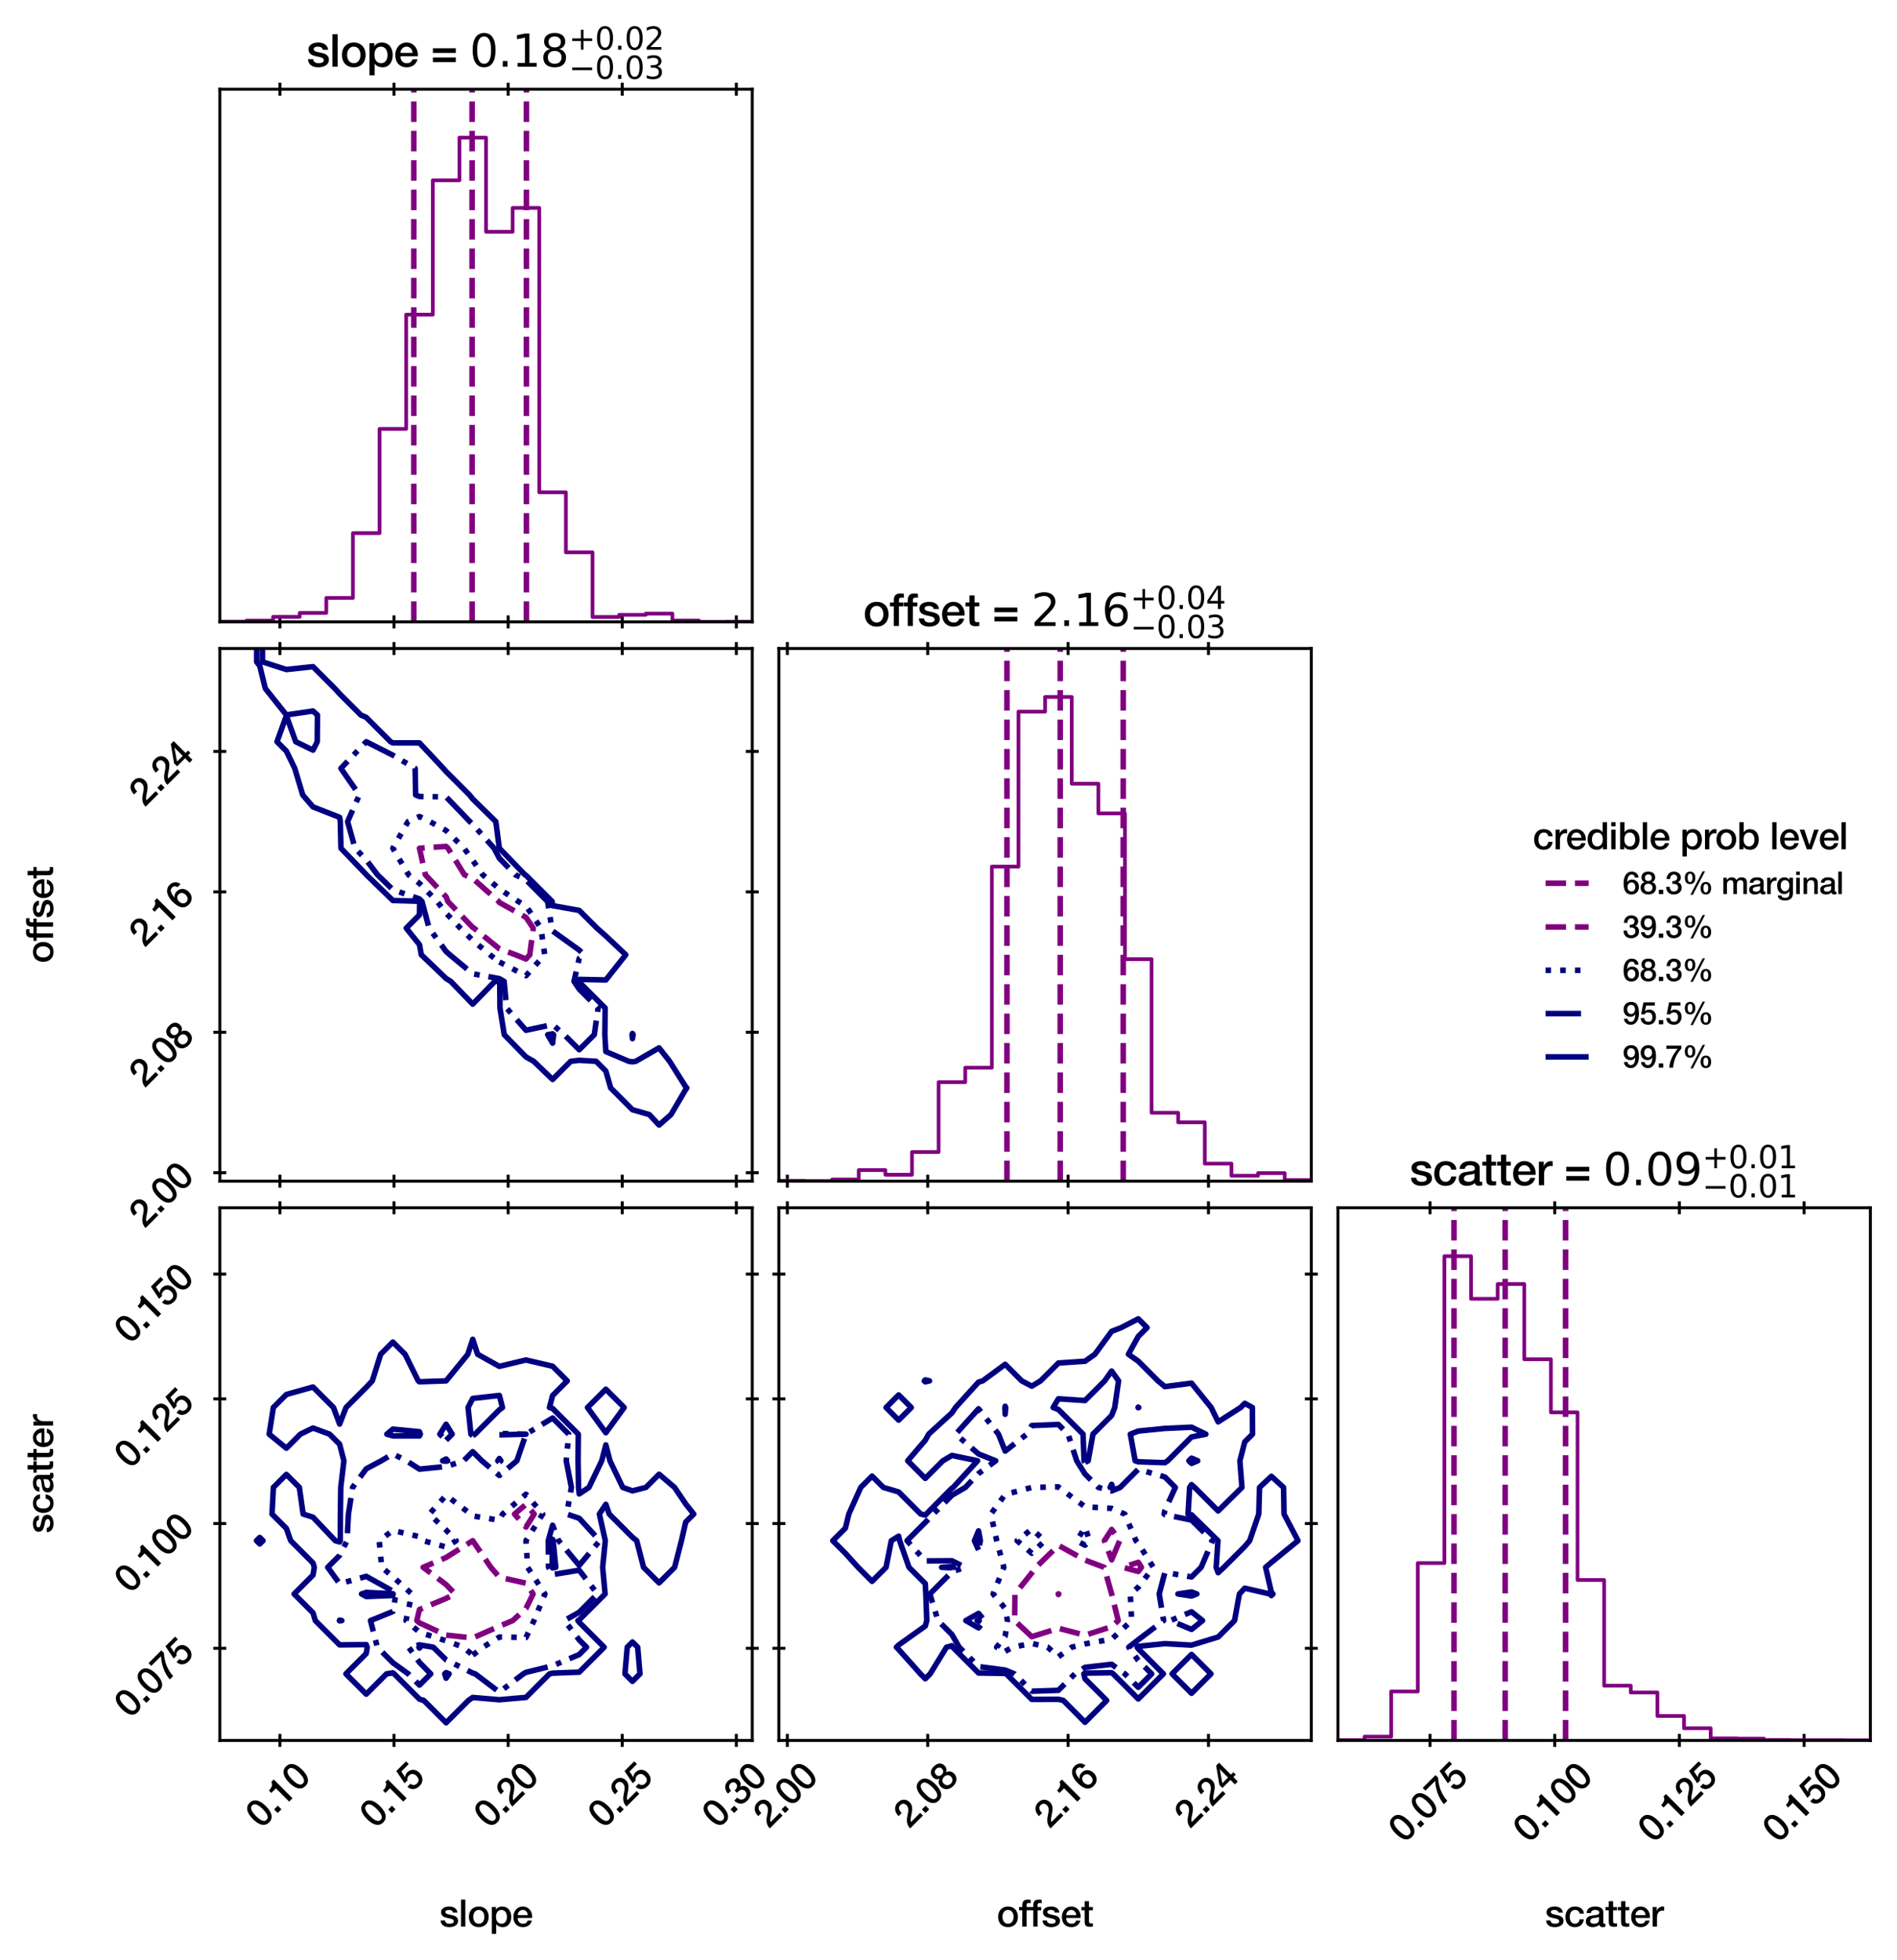 <?xml version="1.0" encoding="utf-8" standalone="no"?>
<!DOCTYPE svg PUBLIC "-//W3C//DTD SVG 1.1//EN"
  "http://www.w3.org/Graphics/SVG/1.1/DTD/svg11.dtd">
<svg xmlns:xlink="http://www.w3.org/1999/xlink" width="513.05pt" height="529.97pt" viewBox="0 0 513.05 529.97" xmlns="http://www.w3.org/2000/svg" version="1.1">
 <defs>
  <style type="text/css">*{stroke-linejoin: round; stroke-linecap: butt}</style>
 </defs>
 <g id="figure_1">
  <g id="patch_1">
   <path d="M 0 529.97 
L 513.05 529.97 
L 513.05 0 
L 0 0 
z
" style="fill: #ffffff"/>
  </g>
  <g id="axes_1">
   <g id="patch_2">
    <path d="M 59.45 168.12 
L 203.45 168.12 
L 203.45 24.12 
L 59.45 24.12 
z
" style="fill: #ffffff"/>
   </g>
   <g id="matplotlib.axis_1">
    <g id="xtick_1">
     <g id="line2d_1">
      <defs>
       <path id="mdb4cf6c888" d="M 0 1.75 
L 0 -1.75 
" style="stroke: #000000; stroke-width: 0.8"/>
      </defs>
      <g>
       <use xlink:href="#mdb4cf6c888" x="75.703" y="168.12" style="stroke: #000000; stroke-width: 0.8"/>
      </g>
     </g>
     <g id="line2d_2">
      <g>
       <use xlink:href="#mdb4cf6c888" x="75.703" y="24.12" style="stroke: #000000; stroke-width: 0.8"/>
      </g>
     </g>
    </g>
    <g id="xtick_2">
     <g id="line2d_3">
      <g>
       <use xlink:href="#mdb4cf6c888" x="106.564" y="168.12" style="stroke: #000000; stroke-width: 0.8"/>
      </g>
     </g>
     <g id="line2d_4">
      <g>
       <use xlink:href="#mdb4cf6c888" x="106.564" y="24.12" style="stroke: #000000; stroke-width: 0.8"/>
      </g>
     </g>
    </g>
    <g id="xtick_3">
     <g id="line2d_5">
      <g>
       <use xlink:href="#mdb4cf6c888" x="137.425" y="168.12" style="stroke: #000000; stroke-width: 0.8"/>
      </g>
     </g>
     <g id="line2d_6">
      <g>
       <use xlink:href="#mdb4cf6c888" x="137.425" y="24.12" style="stroke: #000000; stroke-width: 0.8"/>
      </g>
     </g>
    </g>
    <g id="xtick_4">
     <g id="line2d_7">
      <g>
       <use xlink:href="#mdb4cf6c888" x="168.286" y="168.12" style="stroke: #000000; stroke-width: 0.8"/>
      </g>
     </g>
     <g id="line2d_8">
      <g>
       <use xlink:href="#mdb4cf6c888" x="168.286" y="24.12" style="stroke: #000000; stroke-width: 0.8"/>
      </g>
     </g>
    </g>
    <g id="xtick_5">
     <g id="line2d_9">
      <g>
       <use xlink:href="#mdb4cf6c888" x="199.147" y="168.12" style="stroke: #000000; stroke-width: 0.8"/>
      </g>
     </g>
     <g id="line2d_10">
      <g>
       <use xlink:href="#mdb4cf6c888" x="199.147" y="24.12" style="stroke: #000000; stroke-width: 0.8"/>
      </g>
     </g>
    </g>
   </g>
   <g id="matplotlib.axis_2"/>
   <g id="patch_3">
    <path d="M 59.45 168.12 
L 59.45 168.071 
L 66.65 168.071 
L 66.65 167.788 
L 73.85 167.788 
L 73.85 166.77 
L 81.05 166.77 
L 81.05 165.704 
L 88.25 165.704 
L 88.25 161.656 
L 95.45 161.656 
L 95.45 144.119 
L 102.65 144.119 
L 102.65 115.957 
L 109.85 115.957 
L 109.85 85.05 
L 117.05 85.05 
L 117.05 48.75 
L 124.25 48.75 
L 124.25 37.211 
L 131.45 37.211 
L 131.45 62.66 
L 138.65 62.66 
L 138.65 56.205 
L 145.85 56.205 
L 145.85 133.101 
L 153.05 133.101 
L 153.05 149.324 
L 160.25 149.324 
L 160.25 166.802 
L 167.45 166.802 
L 167.45 166.215 
L 174.65 166.215 
L 174.65 165.887 
L 181.85 165.887 
L 181.85 167.771 
L 189.05 167.771 
L 189.05 168.104 
L 196.25 168.104 
L 196.25 168.09 
L 203.45 168.09 
L 203.45 168.12 
" clip-path="url(#p78f5172f87)" style="fill: none; stroke: #800080; stroke-linejoin: miter"/>
   </g>
   <g id="line2d_11">
    <path d="M 111.91 168.12 
L 111.91 24.12 
" clip-path="url(#p78f5172f87)" style="fill: none; stroke-dasharray: 5.55,2.4; stroke-dashoffset: 0; stroke: #800080; stroke-width: 1.5"/>
   </g>
   <g id="line2d_12">
    <path d="M 127.686 168.12 
L 127.686 24.12 
" clip-path="url(#p78f5172f87)" style="fill: none; stroke-dasharray: 5.55,2.4; stroke-dashoffset: 0; stroke: #800080; stroke-width: 1.5"/>
   </g>
   <g id="line2d_13">
    <path d="M 142.375 168.12 
L 142.375 24.12 
" clip-path="url(#p78f5172f87)" style="fill: none; stroke-dasharray: 5.55,2.4; stroke-dashoffset: 0; stroke: #800080; stroke-width: 1.5"/>
   </g>
   <g id="patch_4">
    <path d="M 59.45 168.12 
L 59.45 24.12 
" style="fill: none; stroke: #000000; stroke-width: 0.8; stroke-linejoin: miter; stroke-linecap: square"/>
   </g>
   <g id="patch_5">
    <path d="M 203.45 168.12 
L 203.45 24.12 
" style="fill: none; stroke: #000000; stroke-width: 0.8; stroke-linejoin: miter; stroke-linecap: square"/>
   </g>
   <g id="patch_6">
    <path d="M 59.45 168.12 
L 203.45 168.12 
" style="fill: none; stroke: #000000; stroke-width: 0.8; stroke-linejoin: miter; stroke-linecap: square"/>
   </g>
   <g id="patch_7">
    <path d="M 59.45 24.12 
L 203.45 24.12 
" style="fill: none; stroke: #000000; stroke-width: 0.8; stroke-linejoin: miter; stroke-linecap: square"/>
   </g>
   <g id="text_1">
    <!-- slope = ${0.18}_{-0.03}^{+0.02}$ -->
    <g transform="translate(82.91 18.12) scale(0.12 -0.12)">
     <defs>
      <path id="HelveticaNeue-Medium-73" d="M 934 1062 
Q 966 742 1177 614 
Q 1389 486 1683 486 
Q 1786 486 1917 502 
Q 2048 518 2163 563 
Q 2278 608 2352 694 
Q 2426 781 2419 921 
Q 2413 1062 2317 1152 
Q 2221 1242 2070 1296 
Q 1920 1350 1728 1388 
Q 1536 1427 1338 1472 
Q 1133 1517 944 1581 
Q 755 1645 604 1753 
Q 454 1862 364 2032 
Q 275 2202 275 2451 
Q 275 2720 406 2902 
Q 538 3085 739 3197 
Q 941 3309 1187 3353 
Q 1434 3398 1658 3398 
Q 1914 3398 2147 3344 
Q 2381 3290 2569 3168 
Q 2758 3046 2883 2851 
Q 3008 2656 3040 2381 
L 2278 2381 
Q 2227 2643 2038 2732 
Q 1850 2822 1606 2822 
Q 1530 2822 1424 2809 
Q 1318 2797 1225 2761 
Q 1133 2726 1069 2659 
Q 1005 2592 1005 2483 
Q 1005 2349 1097 2265 
Q 1190 2182 1340 2128 
Q 1491 2074 1683 2035 
Q 1875 1997 2080 1952 
Q 2278 1907 2470 1843 
Q 2662 1779 2812 1670 
Q 2963 1562 3056 1395 
Q 3149 1229 3149 986 
Q 3149 691 3014 486 
Q 2880 282 2665 154 
Q 2451 26 2188 -32 
Q 1926 -90 1670 -90 
Q 1357 -90 1091 -19 
Q 826 51 630 195 
Q 435 339 323 553 
Q 211 768 205 1062 
L 934 1062 
z
" transform="scale(0.016)"/>
      <path id="HelveticaNeue-Medium-6c" d="M 403 4570 
L 1133 4570 
L 1133 0 
L 403 0 
L 403 4570 
z
" transform="scale(0.016)"/>
      <path id="HelveticaNeue-Medium-6f" d="M 1901 -90 
Q 1504 -90 1193 41 
Q 883 173 668 403 
Q 454 634 342 954 
Q 230 1274 230 1658 
Q 230 2035 342 2355 
Q 454 2675 668 2905 
Q 883 3136 1193 3267 
Q 1504 3398 1901 3398 
Q 2298 3398 2608 3267 
Q 2918 3136 3132 2905 
Q 3347 2675 3459 2355 
Q 3571 2035 3571 1658 
Q 3571 1274 3459 954 
Q 3347 634 3132 403 
Q 2918 173 2608 41 
Q 2298 -90 1901 -90 
z
M 1901 486 
Q 2144 486 2323 588 
Q 2502 691 2617 857 
Q 2733 1024 2787 1232 
Q 2842 1440 2842 1658 
Q 2842 1869 2787 2080 
Q 2733 2291 2617 2454 
Q 2502 2618 2323 2720 
Q 2144 2822 1901 2822 
Q 1658 2822 1478 2720 
Q 1299 2618 1184 2454 
Q 1069 2291 1014 2080 
Q 960 1869 960 1658 
Q 960 1440 1014 1232 
Q 1069 1024 1184 857 
Q 1299 691 1478 588 
Q 1658 486 1901 486 
z
" transform="scale(0.016)"/>
      <path id="HelveticaNeue-Medium-70" d="M 403 3309 
L 1094 3309 
L 1094 2861 
L 1107 2861 
Q 1261 3149 1536 3273 
Q 1811 3398 2131 3398 
Q 2522 3398 2813 3260 
Q 3104 3123 3296 2883 
Q 3488 2643 3584 2323 
Q 3680 2003 3680 1638 
Q 3680 1306 3593 992 
Q 3507 678 3331 438 
Q 3155 198 2886 54 
Q 2618 -90 2253 -90 
Q 2093 -90 1933 -61 
Q 1773 -32 1625 32 
Q 1478 96 1353 195 
Q 1229 294 1146 429 
L 1133 429 
L 1133 -1222 
L 403 -1222 
L 403 3309 
z
M 2950 1651 
Q 2950 1875 2892 2086 
Q 2835 2298 2720 2461 
Q 2605 2624 2432 2723 
Q 2259 2822 2035 2822 
Q 1574 2822 1340 2502 
Q 1107 2182 1107 1651 
Q 1107 1402 1168 1187 
Q 1229 973 1350 819 
Q 1472 666 1641 576 
Q 1811 486 2035 486 
Q 2285 486 2457 588 
Q 2630 691 2742 854 
Q 2854 1018 2902 1226 
Q 2950 1434 2950 1651 
z
" transform="scale(0.016)"/>
      <path id="HelveticaNeue-Medium-65" d="M 2656 1946 
Q 2643 2118 2582 2278 
Q 2522 2438 2416 2556 
Q 2310 2675 2160 2748 
Q 2010 2822 1824 2822 
Q 1632 2822 1475 2755 
Q 1318 2688 1206 2569 
Q 1094 2451 1027 2291 
Q 960 2131 954 1946 
L 2656 1946 
z
M 954 1466 
Q 954 1274 1008 1094 
Q 1062 915 1171 780 
Q 1280 646 1446 566 
Q 1613 486 1843 486 
Q 2163 486 2358 624 
Q 2554 762 2650 1037 
L 3341 1037 
Q 3283 768 3142 557 
Q 3002 346 2803 202 
Q 2605 58 2358 -16 
Q 2112 -90 1843 -90 
Q 1453 -90 1152 38 
Q 851 166 643 396 
Q 435 627 329 947 
Q 224 1267 224 1651 
Q 224 2003 336 2320 
Q 448 2637 656 2877 
Q 864 3117 1158 3257 
Q 1453 3398 1824 3398 
Q 2214 3398 2524 3235 
Q 2835 3072 3040 2803 
Q 3245 2534 3337 2185 
Q 3430 1837 3386 1466 
L 954 1466 
z
" transform="scale(0.016)"/>
      <path id="HelveticaNeue-Medium-20" transform="scale(0.016)"/>
      <path id="HelveticaNeue-Medium-3d" d="M 3533 646 
L 307 646 
L 307 1299 
L 3533 1299 
L 3533 646 
z
M 3533 1939 
L 307 1939 
L 307 2592 
L 3533 2592 
L 3533 1939 
z
" transform="scale(0.016)"/>
      <path id="DejaVuSans-30" d="M 2034 4250 
Q 1547 4250 1301 3770 
Q 1056 3291 1056 2328 
Q 1056 1369 1301 889 
Q 1547 409 2034 409 
Q 2525 409 2770 889 
Q 3016 1369 3016 2328 
Q 3016 3291 2770 3770 
Q 2525 4250 2034 4250 
z
M 2034 4750 
Q 2819 4750 3233 4129 
Q 3647 3509 3647 2328 
Q 3647 1150 3233 529 
Q 2819 -91 2034 -91 
Q 1250 -91 836 529 
Q 422 1150 422 2328 
Q 422 3509 836 4129 
Q 1250 4750 2034 4750 
z
" transform="scale(0.016)"/>
      <path id="DejaVuSans-2e" d="M 684 794 
L 1344 794 
L 1344 0 
L 684 0 
L 684 794 
z
" transform="scale(0.016)"/>
      <path id="DejaVuSans-31" d="M 794 531 
L 1825 531 
L 1825 4091 
L 703 3866 
L 703 4441 
L 1819 4666 
L 2450 4666 
L 2450 531 
L 3481 531 
L 3481 0 
L 794 0 
L 794 531 
z
" transform="scale(0.016)"/>
      <path id="DejaVuSans-38" d="M 2034 2216 
Q 1584 2216 1326 1975 
Q 1069 1734 1069 1313 
Q 1069 891 1326 650 
Q 1584 409 2034 409 
Q 2484 409 2743 651 
Q 3003 894 3003 1313 
Q 3003 1734 2745 1975 
Q 2488 2216 2034 2216 
z
M 1403 2484 
Q 997 2584 770 2862 
Q 544 3141 544 3541 
Q 544 4100 942 4425 
Q 1341 4750 2034 4750 
Q 2731 4750 3128 4425 
Q 3525 4100 3525 3541 
Q 3525 3141 3298 2862 
Q 3072 2584 2669 2484 
Q 3125 2378 3379 2068 
Q 3634 1759 3634 1313 
Q 3634 634 3220 271 
Q 2806 -91 2034 -91 
Q 1263 -91 848 271 
Q 434 634 434 1313 
Q 434 1759 690 2068 
Q 947 2378 1403 2484 
z
M 1172 3481 
Q 1172 3119 1398 2916 
Q 1625 2713 2034 2713 
Q 2441 2713 2670 2916 
Q 2900 3119 2900 3481 
Q 2900 3844 2670 4047 
Q 2441 4250 2034 4250 
Q 1625 4250 1398 4047 
Q 1172 3844 1172 3481 
z
" transform="scale(0.016)"/>
      <path id="DejaVuSans-2b" d="M 2944 4013 
L 2944 2272 
L 4684 2272 
L 4684 1741 
L 2944 1741 
L 2944 0 
L 2419 0 
L 2419 1741 
L 678 1741 
L 678 2272 
L 2419 2272 
L 2419 4013 
L 2944 4013 
z
" transform="scale(0.016)"/>
      <path id="DejaVuSans-32" d="M 1228 531 
L 3431 531 
L 3431 0 
L 469 0 
L 469 531 
Q 828 903 1448 1529 
Q 2069 2156 2228 2338 
Q 2531 2678 2651 2914 
Q 2772 3150 2772 3378 
Q 2772 3750 2511 3984 
Q 2250 4219 1831 4219 
Q 1534 4219 1204 4116 
Q 875 4013 500 3803 
L 500 4441 
Q 881 4594 1212 4672 
Q 1544 4750 1819 4750 
Q 2544 4750 2975 4387 
Q 3406 4025 3406 3419 
Q 3406 3131 3298 2873 
Q 3191 2616 2906 2266 
Q 2828 2175 2409 1742 
Q 1991 1309 1228 531 
z
" transform="scale(0.016)"/>
      <path id="DejaVuSans-2212" d="M 678 2272 
L 4684 2272 
L 4684 1741 
L 678 1741 
L 678 2272 
z
" transform="scale(0.016)"/>
      <path id="DejaVuSans-33" d="M 2597 2516 
Q 3050 2419 3304 2112 
Q 3559 1806 3559 1356 
Q 3559 666 3084 287 
Q 2609 -91 1734 -91 
Q 1441 -91 1130 -33 
Q 819 25 488 141 
L 488 750 
Q 750 597 1062 519 
Q 1375 441 1716 441 
Q 2309 441 2620 675 
Q 2931 909 2931 1356 
Q 2931 1769 2642 2001 
Q 2353 2234 1838 2234 
L 1294 2234 
L 1294 2753 
L 1863 2753 
Q 2328 2753 2575 2939 
Q 2822 3125 2822 3475 
Q 2822 3834 2567 4026 
Q 2313 4219 1838 4219 
Q 1578 4219 1281 4162 
Q 984 4106 628 3988 
L 628 4550 
Q 988 4650 1302 4700 
Q 1616 4750 1894 4750 
Q 2613 4750 3031 4423 
Q 3450 4097 3450 3541 
Q 3450 3153 3228 2886 
Q 3006 2619 2597 2516 
z
" transform="scale(0.016)"/>
     </defs>
     <use xlink:href="#HelveticaNeue-Medium-73" transform="translate(0 0.766)"/>
     <use xlink:href="#HelveticaNeue-Medium-6c" transform="translate(51.9 0.766)"/>
     <use xlink:href="#HelveticaNeue-Medium-6f" transform="translate(76 0.766)"/>
     <use xlink:href="#HelveticaNeue-Medium-70" transform="translate(135.3 0.766)"/>
     <use xlink:href="#HelveticaNeue-Medium-65" transform="translate(196.4 0.766)"/>
     <use xlink:href="#HelveticaNeue-Medium-20" transform="translate(252 0.766)"/>
     <use xlink:href="#HelveticaNeue-Medium-3d" transform="translate(279.8 0.766)"/>
     <use xlink:href="#HelveticaNeue-Medium-20" transform="translate(339.8 0.766)"/>
     <use xlink:href="#DejaVuSans-30" transform="translate(367.6 0.766)"/>
     <use xlink:href="#DejaVuSans-2e" transform="translate(431.223 0.766)"/>
     <use xlink:href="#DejaVuSans-31" transform="translate(463.01 0.766)"/>
     <use xlink:href="#DejaVuSans-38" transform="translate(526.633 0.766)"/>
     <use xlink:href="#DejaVuSans-2b" transform="translate(591.213 39.047) scale(0.7)"/>
     <use xlink:href="#DejaVuSans-30" transform="translate(649.866 39.047) scale(0.7)"/>
     <use xlink:href="#DejaVuSans-2e" transform="translate(694.402 39.047) scale(0.7)"/>
     <use xlink:href="#DejaVuSans-30" transform="translate(716.653 39.047) scale(0.7)"/>
     <use xlink:href="#DejaVuSans-32" transform="translate(761.189 39.047) scale(0.7)"/>
     <use xlink:href="#DejaVuSans-2212" transform="translate(591.213 -26.578) scale(0.7)"/>
     <use xlink:href="#DejaVuSans-30" transform="translate(649.866 -26.578) scale(0.7)"/>
     <use xlink:href="#DejaVuSans-2e" transform="translate(694.402 -26.578) scale(0.7)"/>
     <use xlink:href="#DejaVuSans-30" transform="translate(716.653 -26.578) scale(0.7)"/>
     <use xlink:href="#DejaVuSans-33" transform="translate(761.189 -26.578) scale(0.7)"/>
    </g>
   </g>
  </g>
  <g id="axes_2">
   <g id="matplotlib.axis_3"/>
   <g id="matplotlib.axis_4"/>
  </g>
  <g id="axes_3">
   <g id="matplotlib.axis_5"/>
   <g id="matplotlib.axis_6"/>
  </g>
  <g id="axes_4">
   <g id="patch_8">
    <path d="M 59.45 319.32 
L 203.45 319.32 
L 203.45 175.32 
L 59.45 175.32 
z
" style="fill: #ffffff"/>
   </g>
   <g id="QuadContourSet_1">
    <path d="M 178.25 304.153 
L 181.469 301.32 
L 185.45 294.54 
L 185.757 294.12 
L 185.45 293.813 
L 181.101 286.92 
L 178.25 283.292 
L 171.938 286.92 
L 171.05 287.065 
L 170.056 286.92 
L 163.85 284.289 
L 163.581 279.72 
L 163.67 272.52 
L 156.65 265.5 
L 156.529 265.32 
L 156.65 264.785 
L 163.85 264.931 
L 169.243 258.12 
L 163.85 253.038 
L 161.447 250.92 
L 156.65 246.123 
L 149.45 244.841 
L 149.335 243.72 
L 142.25 236.635 
L 142.005 236.52 
L 135.05 229.32 
L 135.05 229.32 
L 134.099 222.12 
L 127.85 215.999 
L 126.994 214.92 
L 120.65 208.576 
L 119.885 207.72 
L 113.45 200.838 
L 106.25 200.833 
L 105.631 200.52 
L 99.05 193.939 
L 97.611 193.32 
L 91.85 187.559 
L 90.537 186.12 
L 84.65 180.233 
L 77.45 181.006 
L 70.989 178.92 
L 70.989 171.72 
L 70.25 170.981 
L 69.416 171.72 
L 69.416 178.92 
L 70.25 180.009 
L 71.745 186.12 
L 77.45 193.277 
L 84.65 192.221 
L 85.858 193.32 
L 85.796 200.52 
L 84.65 202.79 
L 79.983 200.52 
L 77.45 193.511 
L 74.917 200.52 
L 77.45 203.053 
L 79.72 207.72 
L 81.878 214.92 
L 84.65 218.144 
L 91.85 220.959 
L 92.036 222.12 
L 92.209 229.32 
L 99.05 236.435 
L 99.114 236.52 
L 106.25 243.446 
L 113.45 243.66 
L 113.509 243.72 
L 113.45 247.336 
L 109.866 250.92 
L 113.45 255.372 
L 113.949 258.12 
L 120.65 264.538 
L 121.914 265.32 
L 127.85 271.462 
L 133.824 265.32 
L 135.05 265.258 
L 135.157 265.32 
L 135.219 272.52 
L 136.371 279.72 
L 142.25 285.737 
L 144.339 286.92 
L 149.45 291.828 
L 154.358 286.92 
L 156.65 286.651 
L 161.219 286.92 
L 163.85 289.551 
L 165.161 294.12 
L 171.05 300.009 
L 175.605 301.32 
z
M 148.129 279.72 
L 149.45 279.486 
L 149.719 279.72 
L 149.45 282.012 
z
M 171.05 280.803 
L 171.228 279.72 
L 171.05 279.388 
L 170.934 279.72 
z
" clip-path="url(#p424af7e766)" style="fill: #ffffff"/>
   </g>
   <g id="matplotlib.axis_7">
    <g id="xtick_6">
     <g id="line2d_14">
      <g>
       <use xlink:href="#mdb4cf6c888" x="75.703" y="319.32" style="stroke: #000000; stroke-width: 0.8"/>
      </g>
     </g>
     <g id="line2d_15">
      <g>
       <use xlink:href="#mdb4cf6c888" x="75.703" y="175.32" style="stroke: #000000; stroke-width: 0.8"/>
      </g>
     </g>
    </g>
    <g id="xtick_7">
     <g id="line2d_16">
      <g>
       <use xlink:href="#mdb4cf6c888" x="106.564" y="319.32" style="stroke: #000000; stroke-width: 0.8"/>
      </g>
     </g>
     <g id="line2d_17">
      <g>
       <use xlink:href="#mdb4cf6c888" x="106.564" y="175.32" style="stroke: #000000; stroke-width: 0.8"/>
      </g>
     </g>
    </g>
    <g id="xtick_8">
     <g id="line2d_18">
      <g>
       <use xlink:href="#mdb4cf6c888" x="137.425" y="319.32" style="stroke: #000000; stroke-width: 0.8"/>
      </g>
     </g>
     <g id="line2d_19">
      <g>
       <use xlink:href="#mdb4cf6c888" x="137.425" y="175.32" style="stroke: #000000; stroke-width: 0.8"/>
      </g>
     </g>
    </g>
    <g id="xtick_9">
     <g id="line2d_20">
      <g>
       <use xlink:href="#mdb4cf6c888" x="168.286" y="319.32" style="stroke: #000000; stroke-width: 0.8"/>
      </g>
     </g>
     <g id="line2d_21">
      <g>
       <use xlink:href="#mdb4cf6c888" x="168.286" y="175.32" style="stroke: #000000; stroke-width: 0.8"/>
      </g>
     </g>
    </g>
    <g id="xtick_10">
     <g id="line2d_22">
      <g>
       <use xlink:href="#mdb4cf6c888" x="199.147" y="319.32" style="stroke: #000000; stroke-width: 0.8"/>
      </g>
     </g>
     <g id="line2d_23">
      <g>
       <use xlink:href="#mdb4cf6c888" x="199.147" y="175.32" style="stroke: #000000; stroke-width: 0.8"/>
      </g>
     </g>
    </g>
   </g>
   <g id="matplotlib.axis_8">
    <g id="ytick_1">
     <g id="line2d_24">
      <defs>
       <path id="m709e3273f0" d="M 1.75 0 
L -1.75 -0 
" style="stroke: #000000; stroke-width: 0.8"/>
      </defs>
      <g>
       <use xlink:href="#m709e3273f0" x="59.45" y="317.033" style="stroke: #000000; stroke-width: 0.8"/>
      </g>
     </g>
     <g id="line2d_25">
      <g>
       <use xlink:href="#m709e3273f0" x="203.45" y="317.033" style="stroke: #000000; stroke-width: 0.8"/>
      </g>
     </g>
     <g id="text_2">
      <!-- 2.00 -->
      <g transform="translate(39.091 332.27) rotate(-45) scale(0.1 -0.1)">
       <defs>
        <path id="HelveticaNeue-Medium-32" d="M 3309 0 
L 250 0 
Q 256 557 518 973 
Q 781 1389 1235 1696 
Q 1453 1856 1689 2006 
Q 1926 2157 2124 2329 
Q 2323 2502 2451 2704 
Q 2579 2906 2586 3168 
Q 2586 3290 2557 3427 
Q 2528 3565 2445 3683 
Q 2362 3802 2214 3882 
Q 2067 3962 1830 3962 
Q 1613 3962 1469 3875 
Q 1325 3789 1238 3638 
Q 1152 3488 1110 3283 
Q 1069 3078 1062 2842 
L 333 2842 
Q 333 3213 432 3529 
Q 531 3846 729 4076 
Q 928 4307 1213 4438 
Q 1498 4570 1875 4570 
Q 2285 4570 2560 4435 
Q 2835 4301 3004 4096 
Q 3174 3891 3244 3651 
Q 3315 3411 3315 3194 
Q 3315 2925 3232 2707 
Q 3149 2490 3008 2307 
Q 2867 2125 2688 1971 
Q 2509 1818 2317 1683 
Q 2125 1549 1933 1427 
Q 1741 1306 1577 1184 
Q 1414 1062 1292 931 
Q 1171 800 1126 653 
L 3309 653 
L 3309 0 
z
" transform="scale(0.016)"/>
        <path id="HelveticaNeue-Medium-2e" d="M 442 864 
L 1331 864 
L 1331 0 
L 442 0 
L 442 864 
z
" transform="scale(0.016)"/>
        <path id="HelveticaNeue-Medium-30" d="M 1779 4570 
Q 2259 4570 2563 4349 
Q 2867 4128 3036 3785 
Q 3206 3443 3267 3033 
Q 3328 2624 3328 2240 
Q 3328 1856 3267 1446 
Q 3206 1037 3036 694 
Q 2867 352 2563 131 
Q 2259 -90 1779 -90 
Q 1299 -90 995 131 
Q 691 352 521 694 
Q 352 1037 291 1446 
Q 230 1856 230 2240 
Q 230 2624 291 3033 
Q 352 3443 521 3785 
Q 691 4128 995 4349 
Q 1299 4570 1779 4570 
z
M 1779 518 
Q 2016 518 2176 656 
Q 2336 794 2429 1027 
Q 2522 1261 2560 1574 
Q 2598 1888 2598 2240 
Q 2598 2592 2560 2902 
Q 2522 3213 2429 3449 
Q 2336 3686 2176 3824 
Q 2016 3962 1779 3962 
Q 1536 3962 1379 3824 
Q 1222 3686 1129 3449 
Q 1037 3213 998 2902 
Q 960 2592 960 2240 
Q 960 1888 998 1574 
Q 1037 1261 1129 1027 
Q 1222 794 1379 656 
Q 1536 518 1779 518 
z
" transform="scale(0.016)"/>
       </defs>
       <use xlink:href="#HelveticaNeue-Medium-32"/>
       <use xlink:href="#HelveticaNeue-Medium-2e" x="55.6"/>
       <use xlink:href="#HelveticaNeue-Medium-30" x="83.4"/>
       <use xlink:href="#HelveticaNeue-Medium-30" x="139"/>
      </g>
     </g>
    </g>
    <g id="ytick_2">
     <g id="line2d_26">
      <g>
       <use xlink:href="#m709e3273f0" x="59.45" y="279.067" style="stroke: #000000; stroke-width: 0.8"/>
      </g>
     </g>
     <g id="line2d_27">
      <g>
       <use xlink:href="#m709e3273f0" x="203.45" y="279.067" style="stroke: #000000; stroke-width: 0.8"/>
      </g>
     </g>
     <g id="text_3">
      <!-- 2.08 -->
      <g transform="translate(39.091 294.305) rotate(-45) scale(0.1 -0.1)">
       <defs>
        <path id="HelveticaNeue-Medium-38" d="M 1779 3994 
Q 1485 3994 1280 3818 
Q 1075 3642 1075 3309 
Q 1075 2989 1273 2819 
Q 1472 2650 1779 2650 
Q 2086 2650 2284 2819 
Q 2483 2989 2483 3309 
Q 2483 3642 2278 3818 
Q 2074 3994 1779 3994 
z
M 1779 -90 
Q 1440 -90 1149 6 
Q 858 102 646 284 
Q 435 467 316 729 
Q 198 992 198 1318 
Q 198 1741 419 2029 
Q 640 2317 1018 2413 
L 1018 2426 
Q 710 2541 547 2781 
Q 384 3021 384 3347 
Q 384 3923 745 4246 
Q 1107 4570 1779 4570 
Q 2451 4570 2812 4246 
Q 3174 3923 3174 3347 
Q 3174 3021 3011 2781 
Q 2848 2541 2541 2426 
L 2541 2413 
Q 2918 2317 3139 2029 
Q 3360 1741 3360 1318 
Q 3360 992 3241 729 
Q 3123 467 2912 284 
Q 2701 102 2409 6 
Q 2118 -90 1779 -90 
z
M 1779 486 
Q 2144 486 2387 704 
Q 2630 922 2630 1318 
Q 2630 1690 2387 1898 
Q 2144 2106 1779 2106 
Q 1414 2106 1171 1898 
Q 928 1690 928 1318 
Q 928 922 1171 704 
Q 1414 486 1779 486 
z
" transform="scale(0.016)"/>
       </defs>
       <use xlink:href="#HelveticaNeue-Medium-32"/>
       <use xlink:href="#HelveticaNeue-Medium-2e" x="55.6"/>
       <use xlink:href="#HelveticaNeue-Medium-30" x="83.4"/>
       <use xlink:href="#HelveticaNeue-Medium-38" x="139"/>
      </g>
     </g>
    </g>
    <g id="ytick_3">
     <g id="line2d_28">
      <g>
       <use xlink:href="#m709e3273f0" x="59.45" y="241.102" style="stroke: #000000; stroke-width: 0.8"/>
      </g>
     </g>
     <g id="line2d_29">
      <g>
       <use xlink:href="#m709e3273f0" x="203.45" y="241.102" style="stroke: #000000; stroke-width: 0.8"/>
      </g>
     </g>
     <g id="text_4">
      <!-- 2.16 -->
      <g transform="translate(39.091 256.339) rotate(-45) scale(0.1 -0.1)">
       <defs>
        <path id="HelveticaNeue-Medium-31" d="M 339 3738 
Q 570 3738 787 3776 
Q 1005 3814 1181 3904 
Q 1357 3994 1481 4134 
Q 1606 4275 1645 4480 
L 2240 4480 
L 2240 0 
L 1440 0 
L 1440 3162 
L 339 3162 
L 339 3738 
z
" transform="scale(0.016)"/>
        <path id="HelveticaNeue-Medium-36" d="M 2528 3347 
Q 2502 3622 2332 3792 
Q 2163 3962 1875 3962 
Q 1677 3962 1533 3888 
Q 1389 3814 1289 3692 
Q 1190 3571 1129 3414 
Q 1069 3258 1030 3085 
Q 992 2912 976 2742 
Q 960 2573 947 2426 
L 960 2413 
Q 1107 2682 1366 2813 
Q 1626 2944 1926 2944 
Q 2259 2944 2521 2829 
Q 2784 2714 2966 2512 
Q 3149 2310 3245 2035 
Q 3341 1760 3341 1440 
Q 3341 1114 3235 835 
Q 3130 557 2931 349 
Q 2733 141 2457 25 
Q 2182 -90 1850 -90 
Q 1357 -90 1040 92 
Q 723 275 540 592 
Q 358 909 288 1334 
Q 218 1760 218 2253 
Q 218 2656 304 3065 
Q 390 3475 588 3811 
Q 787 4147 1110 4358 
Q 1434 4570 1907 4570 
Q 2176 4570 2413 4480 
Q 2650 4390 2832 4230 
Q 3014 4070 3129 3846 
Q 3245 3622 3258 3347 
L 2528 3347 
z
M 1824 518 
Q 2022 518 2169 598 
Q 2317 678 2416 806 
Q 2515 934 2563 1104 
Q 2611 1274 2611 1453 
Q 2611 1632 2563 1798 
Q 2515 1965 2416 2089 
Q 2317 2214 2169 2291 
Q 2022 2368 1824 2368 
Q 1626 2368 1475 2294 
Q 1325 2221 1222 2096 
Q 1120 1971 1069 1804 
Q 1018 1638 1018 1453 
Q 1018 1267 1069 1100 
Q 1120 934 1222 803 
Q 1325 672 1475 595 
Q 1626 518 1824 518 
z
" transform="scale(0.016)"/>
       </defs>
       <use xlink:href="#HelveticaNeue-Medium-32"/>
       <use xlink:href="#HelveticaNeue-Medium-2e" x="55.6"/>
       <use xlink:href="#HelveticaNeue-Medium-31" x="83.4"/>
       <use xlink:href="#HelveticaNeue-Medium-36" x="139"/>
      </g>
     </g>
    </g>
    <g id="ytick_4">
     <g id="line2d_30">
      <g>
       <use xlink:href="#m709e3273f0" x="59.45" y="203.136" style="stroke: #000000; stroke-width: 0.8"/>
      </g>
     </g>
     <g id="line2d_31">
      <g>
       <use xlink:href="#m709e3273f0" x="203.45" y="203.136" style="stroke: #000000; stroke-width: 0.8"/>
      </g>
     </g>
     <g id="text_5">
      <!-- 2.24 -->
      <g transform="translate(39.091 218.374) rotate(-45) scale(0.1 -0.1)">
       <defs>
        <path id="HelveticaNeue-Medium-34" d="M 717 1638 
L 2074 1638 
L 2074 3610 
L 2061 3610 
L 717 1638 
z
M 3341 1062 
L 2765 1062 
L 2765 0 
L 2074 0 
L 2074 1062 
L 154 1062 
L 154 1786 
L 2074 4480 
L 2765 4480 
L 2765 1638 
L 3341 1638 
L 3341 1062 
z
" transform="scale(0.016)"/>
       </defs>
       <use xlink:href="#HelveticaNeue-Medium-32"/>
       <use xlink:href="#HelveticaNeue-Medium-2e" x="55.6"/>
       <use xlink:href="#HelveticaNeue-Medium-32" x="83.4"/>
       <use xlink:href="#HelveticaNeue-Medium-34" x="139"/>
      </g>
     </g>
    </g>
    <g id="text_6">
     <!-- offset -->
     <g transform="translate(14.341 260.387) rotate(-90) scale(0.1 -0.1)">
      <defs>
       <path id="HelveticaNeue-Medium-66" d="M 58 3309 
L 602 3309 
L 602 3584 
Q 602 3898 678 4093 
Q 755 4288 883 4393 
Q 1011 4499 1174 4534 
Q 1338 4570 1517 4570 
Q 1869 4570 2029 4525 
L 2029 3955 
Q 1958 3974 1878 3984 
Q 1798 3994 1690 3994 
Q 1542 3994 1436 3923 
Q 1331 3853 1331 3648 
L 1331 3309 
L 1952 3309 
L 1952 2765 
L 1331 2765 
L 1331 0 
L 602 0 
L 602 2765 
L 58 2765 
L 58 3309 
z
" transform="scale(0.016)"/>
       <path id="HelveticaNeue-Medium-74" d="M 51 3309 
L 602 3309 
L 602 4301 
L 1331 4301 
L 1331 3309 
L 1990 3309 
L 1990 2765 
L 1331 2765 
L 1331 998 
Q 1331 883 1340 800 
Q 1350 717 1385 659 
Q 1421 602 1491 573 
Q 1562 544 1683 544 
Q 1760 544 1837 547 
Q 1914 550 1990 570 
L 1990 6 
Q 1869 -6 1753 -19 
Q 1638 -32 1517 -32 
Q 1229 -32 1053 22 
Q 877 77 777 182 
Q 678 288 643 448 
Q 608 608 602 813 
L 602 2765 
L 51 2765 
L 51 3309 
z
" transform="scale(0.016)"/>
      </defs>
      <use xlink:href="#HelveticaNeue-Medium-6f"/>
      <use xlink:href="#HelveticaNeue-Medium-66" x="59.3"/>
      <use xlink:href="#HelveticaNeue-Medium-66" x="89.05"/>
      <use xlink:href="#HelveticaNeue-Medium-73" x="120.55"/>
      <use xlink:href="#HelveticaNeue-Medium-65" x="172.45"/>
      <use xlink:href="#HelveticaNeue-Medium-74" x="228.05"/>
     </g>
    </g>
   </g>
   <g id="QuadContourSet_2">
    <path d="M 178.25 304.153 
L 181.469 301.32 
L 185.45 294.54 
L 185.757 294.12 
L 185.45 293.813 
L 181.101 286.92 
L 178.25 283.292 
L 171.938 286.92 
L 171.05 287.065 
L 170.056 286.92 
L 163.85 284.289 
L 163.581 279.72 
L 163.67 272.52 
L 156.65 265.5 
L 156.529 265.32 
L 156.65 264.785 
L 163.85 264.931 
L 169.243 258.12 
L 163.85 253.038 
L 161.447 250.92 
L 156.65 246.123 
L 149.45 244.841 
L 149.335 243.72 
L 142.25 236.635 
L 142.005 236.52 
L 135.05 229.32 
L 135.05 229.32 
L 134.099 222.12 
L 127.85 215.999 
L 126.994 214.92 
L 120.65 208.576 
L 119.885 207.72 
L 113.45 200.838 
L 106.25 200.833 
L 105.631 200.52 
L 99.05 193.939 
L 97.611 193.32 
L 91.85 187.559 
L 90.537 186.12 
L 84.65 180.233 
L 77.45 181.006 
L 70.989 178.92 
L 70.989 171.72 
L 70.25 170.981 
L 69.416 171.72 
L 69.416 178.92 
L 70.25 180.009 
L 71.745 186.12 
L 77.45 193.277 
L 84.65 192.221 
L 85.858 193.32 
L 85.796 200.52 
L 84.65 202.79 
L 79.983 200.52 
L 77.45 193.511 
L 74.917 200.52 
L 77.45 203.053 
L 79.72 207.72 
L 81.878 214.92 
L 84.65 218.144 
L 91.85 220.959 
L 92.036 222.12 
L 92.209 229.32 
L 99.05 236.435 
L 99.114 236.52 
L 106.25 243.446 
L 113.45 243.66 
L 113.509 243.72 
L 113.45 247.336 
L 109.866 250.92 
L 113.45 255.372 
L 113.949 258.12 
L 120.65 264.538 
L 121.914 265.32 
L 127.85 271.462 
L 133.824 265.32 
L 135.05 265.258 
L 135.157 265.32 
L 135.219 272.52 
L 136.371 279.72 
L 142.25 285.737 
L 144.339 286.92 
L 149.45 291.828 
L 154.358 286.92 
L 156.65 286.651 
L 161.219 286.92 
L 163.85 289.551 
L 165.161 294.12 
L 171.05 300.009 
L 175.605 301.32 
L 178.25 304.153 
z
M 149.45 282.012 
L 148.129 279.72 
L 149.45 279.486 
L 149.719 279.72 
L 149.45 282.012 
z
M 171.05 280.803 
L 171.228 279.72 
L 171.05 279.388 
L 170.934 279.72 
L 171.05 280.803 
z
" clip-path="url(#p424af7e766)" style="fill: none; stroke: #000080; stroke-width: 1.5"/>
    <path d="M 156.65 283.796 
L 160.726 279.72 
L 161.757 272.52 
L 156.65 267.413 
L 155.242 265.32 
L 156.65 259.1 
L 157.961 258.12 
L 156.65 256.859 
L 149.45 251.686 
L 149.231 250.92 
L 148.108 243.72 
L 142.25 237.862 
L 139.397 236.52 
L 135.05 232.02 
L 133.63 229.32 
L 127.85 222.86 
L 127.089 222.12 
L 120.65 215.433 
L 113.45 215.326 
L 112.414 214.92 
L 112.272 207.72 
L 106.25 204.165 
L 99.05 200.52 
L 92.198 207.72 
L 97.181 214.92 
L 94.014 222.12 
L 96.027 229.32 
L 99.05 232.465 
L 102.119 236.52 
L 106.25 240.529 
L 113.45 243.018 
L 114.135 243.72 
L 116.046 250.92 
L 120.65 257.227 
L 121.659 258.12 
L 127.85 263.265 
L 135.05 264.571 
L 136.343 265.32 
L 137.012 272.52 
L 142.25 278.525 
L 149.45 276.994 
L 152.574 279.72 
L 156.65 283.796 
z
" clip-path="url(#p424af7e766)" style="fill: none; stroke-dasharray: 9.6,2.4,1.5,2.4; stroke-dashoffset: 0; stroke: #000080; stroke-width: 1.5"/>
    <path d="M 135.05 260.067 
L 142.25 263.789 
L 147.322 258.12 
L 146.296 250.92 
L 142.25 244.905 
L 140.18 243.72 
L 135.05 240.305 
L 130.574 236.52 
L 127.85 232.596 
L 125.52 229.32 
L 120.65 224.528 
L 116.263 222.12 
L 113.45 220.739 
L 110.349 222.12 
L 106.25 229.32 
L 110.507 236.52 
L 113.45 238.816 
L 118.242 243.72 
L 120.65 246.869 
L 124.49 250.92 
L 127.85 254.205 
L 132.496 258.12 
L 135.05 260.067 
z
" clip-path="url(#p424af7e766)" style="fill: none; stroke-dasharray: 1.5,2.475; stroke-dashoffset: 0; stroke: #000080; stroke-width: 1.5"/>
    <path d="M 142.25 259.263 
L 143.272 258.12 
L 144.218 250.92 
L 142.25 247.994 
L 135.05 243.979 
L 134.898 243.72 
L 127.85 237.482 
L 125.615 236.52 
L 121.165 229.32 
L 120.65 228.813 
L 113.45 229.32 
L 115.054 236.52 
L 120.65 242.444 
L 121.145 243.72 
L 127.85 250.717 
L 128.195 250.92 
L 135.05 256.503 
L 139.419 258.12 
L 142.25 259.263 
z
" clip-path="url(#p424af7e766)" style="fill: none; stroke-dasharray: 5.55,2.4; stroke-dashoffset: 0; stroke: #800080; stroke-width: 1.5"/>
   </g>
   <g id="patch_9">
    <path d="M 59.45 319.32 
L 59.45 175.32 
" style="fill: none; stroke: #000000; stroke-width: 0.8; stroke-linejoin: miter; stroke-linecap: square"/>
   </g>
   <g id="patch_10">
    <path d="M 203.45 319.32 
L 203.45 175.32 
" style="fill: none; stroke: #000000; stroke-width: 0.8; stroke-linejoin: miter; stroke-linecap: square"/>
   </g>
   <g id="patch_11">
    <path d="M 59.45 319.32 
L 203.45 319.32 
" style="fill: none; stroke: #000000; stroke-width: 0.8; stroke-linejoin: miter; stroke-linecap: square"/>
   </g>
   <g id="patch_12">
    <path d="M 59.45 175.32 
L 203.45 175.32 
" style="fill: none; stroke: #000000; stroke-width: 0.8; stroke-linejoin: miter; stroke-linecap: square"/>
   </g>
  </g>
  <g id="axes_5">
   <g id="patch_13">
    <path d="M 210.65 319.32 
L 354.65 319.32 
L 354.65 175.32 
L 210.65 175.32 
z
" style="fill: #ffffff"/>
   </g>
   <g id="matplotlib.axis_9">
    <g id="xtick_11">
     <g id="line2d_32">
      <g>
       <use xlink:href="#mdb4cf6c888" x="212.937" y="319.32" style="stroke: #000000; stroke-width: 0.8"/>
      </g>
     </g>
     <g id="line2d_33">
      <g>
       <use xlink:href="#mdb4cf6c888" x="212.937" y="175.32" style="stroke: #000000; stroke-width: 0.8"/>
      </g>
     </g>
    </g>
    <g id="xtick_12">
     <g id="line2d_34">
      <g>
       <use xlink:href="#mdb4cf6c888" x="250.903" y="319.32" style="stroke: #000000; stroke-width: 0.8"/>
      </g>
     </g>
     <g id="line2d_35">
      <g>
       <use xlink:href="#mdb4cf6c888" x="250.903" y="175.32" style="stroke: #000000; stroke-width: 0.8"/>
      </g>
     </g>
    </g>
    <g id="xtick_13">
     <g id="line2d_36">
      <g>
       <use xlink:href="#mdb4cf6c888" x="288.868" y="319.32" style="stroke: #000000; stroke-width: 0.8"/>
      </g>
     </g>
     <g id="line2d_37">
      <g>
       <use xlink:href="#mdb4cf6c888" x="288.868" y="175.32" style="stroke: #000000; stroke-width: 0.8"/>
      </g>
     </g>
    </g>
    <g id="xtick_14">
     <g id="line2d_38">
      <g>
       <use xlink:href="#mdb4cf6c888" x="326.834" y="319.32" style="stroke: #000000; stroke-width: 0.8"/>
      </g>
     </g>
     <g id="line2d_39">
      <g>
       <use xlink:href="#mdb4cf6c888" x="326.834" y="175.32" style="stroke: #000000; stroke-width: 0.8"/>
      </g>
     </g>
    </g>
   </g>
   <g id="matplotlib.axis_10"/>
   <g id="patch_14">
    <path d="M 210.65 319.32 
L 210.65 319.238 
L 217.85 319.238 
L 217.85 319.295 
L 225.05 319.295 
L 225.05 318.867 
L 232.25 318.867 
L 232.25 316.337 
L 239.45 316.337 
L 239.45 317.585 
L 246.65 317.585 
L 246.65 311.444 
L 253.85 311.444 
L 253.85 292.56 
L 261.05 292.56 
L 261.05 288.657 
L 268.25 288.657 
L 268.25 234.274 
L 275.45 234.274 
L 275.45 192.395 
L 282.65 192.395 
L 282.65 188.411 
L 289.85 188.411 
L 289.85 211.874 
L 297.05 211.874 
L 297.05 219.905 
L 304.25 219.905 
L 304.25 259.308 
L 311.45 259.308 
L 311.45 300.836 
L 318.65 300.836 
L 318.65 303.416 
L 325.85 303.416 
L 325.85 314.585 
L 333.05 314.585 
L 333.05 317.851 
L 340.25 317.851 
L 340.25 317.143 
L 347.45 317.143 
L 347.45 319.029 
L 354.65 319.029 
L 354.65 319.32 
" clip-path="url(#paec65cb5f8)" style="fill: none; stroke: #800080; stroke-linejoin: miter"/>
   </g>
   <g id="line2d_40">
    <path d="M 272.33 319.32 
L 272.33 175.32 
" clip-path="url(#paec65cb5f8)" style="fill: none; stroke-dasharray: 5.55,2.4; stroke-dashoffset: 0; stroke: #800080; stroke-width: 1.5"/>
   </g>
   <g id="line2d_41">
    <path d="M 286.74 319.32 
L 286.74 175.32 
" clip-path="url(#paec65cb5f8)" style="fill: none; stroke-dasharray: 5.55,2.4; stroke-dashoffset: 0; stroke: #800080; stroke-width: 1.5"/>
   </g>
   <g id="line2d_42">
    <path d="M 303.775 319.32 
L 303.775 175.32 
" clip-path="url(#paec65cb5f8)" style="fill: none; stroke-dasharray: 5.55,2.4; stroke-dashoffset: 0; stroke: #800080; stroke-width: 1.5"/>
   </g>
   <g id="patch_15">
    <path d="M 210.65 319.32 
L 210.65 175.32 
" style="fill: none; stroke: #000000; stroke-width: 0.8; stroke-linejoin: miter; stroke-linecap: square"/>
   </g>
   <g id="patch_16">
    <path d="M 354.65 319.32 
L 354.65 175.32 
" style="fill: none; stroke: #000000; stroke-width: 0.8; stroke-linejoin: miter; stroke-linecap: square"/>
   </g>
   <g id="patch_17">
    <path d="M 210.65 319.32 
L 354.65 319.32 
" style="fill: none; stroke: #000000; stroke-width: 0.8; stroke-linejoin: miter; stroke-linecap: square"/>
   </g>
   <g id="patch_18">
    <path d="M 210.65 175.32 
L 354.65 175.32 
" style="fill: none; stroke: #000000; stroke-width: 0.8; stroke-linejoin: miter; stroke-linecap: square"/>
   </g>
   <g id="text_7">
    <!-- offset = ${2.16}_{-0.03}^{+0.04}$ -->
    <g transform="translate(233.45 169.32) scale(0.12 -0.12)">
     <defs>
      <path id="DejaVuSans-36" d="M 2113 2584 
Q 1688 2584 1439 2293 
Q 1191 2003 1191 1497 
Q 1191 994 1439 701 
Q 1688 409 2113 409 
Q 2538 409 2786 701 
Q 3034 994 3034 1497 
Q 3034 2003 2786 2293 
Q 2538 2584 2113 2584 
z
M 3366 4563 
L 3366 3988 
Q 3128 4100 2886 4159 
Q 2644 4219 2406 4219 
Q 1781 4219 1451 3797 
Q 1122 3375 1075 2522 
Q 1259 2794 1537 2939 
Q 1816 3084 2150 3084 
Q 2853 3084 3261 2657 
Q 3669 2231 3669 1497 
Q 3669 778 3244 343 
Q 2819 -91 2113 -91 
Q 1303 -91 875 529 
Q 447 1150 447 2328 
Q 447 3434 972 4092 
Q 1497 4750 2381 4750 
Q 2619 4750 2861 4703 
Q 3103 4656 3366 4563 
z
" transform="scale(0.016)"/>
      <path id="DejaVuSans-34" d="M 2419 4116 
L 825 1625 
L 2419 1625 
L 2419 4116 
z
M 2253 4666 
L 3047 4666 
L 3047 1625 
L 3713 1625 
L 3713 1100 
L 3047 1100 
L 3047 0 
L 2419 0 
L 2419 1100 
L 313 1100 
L 313 1709 
L 2253 4666 
z
" transform="scale(0.016)"/>
     </defs>
     <use xlink:href="#HelveticaNeue-Medium-6f" transform="translate(0 0.766)"/>
     <use xlink:href="#HelveticaNeue-Medium-66" transform="translate(59.3 0.766)"/>
     <use xlink:href="#HelveticaNeue-Medium-66" transform="translate(90.8 0.766)"/>
     <use xlink:href="#HelveticaNeue-Medium-73" transform="translate(122.3 0.766)"/>
     <use xlink:href="#HelveticaNeue-Medium-65" transform="translate(174.2 0.766)"/>
     <use xlink:href="#HelveticaNeue-Medium-74" transform="translate(229.8 0.766)"/>
     <use xlink:href="#HelveticaNeue-Medium-20" transform="translate(263.1 0.766)"/>
     <use xlink:href="#HelveticaNeue-Medium-3d" transform="translate(290.9 0.766)"/>
     <use xlink:href="#HelveticaNeue-Medium-20" transform="translate(350.9 0.766)"/>
     <use xlink:href="#DejaVuSans-32" transform="translate(378.7 0.766)"/>
     <use xlink:href="#DejaVuSans-2e" transform="translate(442.323 0.766)"/>
     <use xlink:href="#DejaVuSans-31" transform="translate(474.11 0.766)"/>
     <use xlink:href="#DejaVuSans-36" transform="translate(537.733 0.766)"/>
     <use xlink:href="#DejaVuSans-2b" transform="translate(602.313 39.047) scale(0.7)"/>
     <use xlink:href="#DejaVuSans-30" transform="translate(660.966 39.047) scale(0.7)"/>
     <use xlink:href="#DejaVuSans-2e" transform="translate(705.502 39.047) scale(0.7)"/>
     <use xlink:href="#DejaVuSans-30" transform="translate(727.753 39.047) scale(0.7)"/>
     <use xlink:href="#DejaVuSans-34" transform="translate(772.289 39.047) scale(0.7)"/>
     <use xlink:href="#DejaVuSans-2212" transform="translate(602.313 -26.578) scale(0.7)"/>
     <use xlink:href="#DejaVuSans-30" transform="translate(660.966 -26.578) scale(0.7)"/>
     <use xlink:href="#DejaVuSans-2e" transform="translate(705.502 -26.578) scale(0.7)"/>
     <use xlink:href="#DejaVuSans-30" transform="translate(727.753 -26.578) scale(0.7)"/>
     <use xlink:href="#DejaVuSans-33" transform="translate(772.289 -26.578) scale(0.7)"/>
    </g>
   </g>
  </g>
  <g id="axes_6">
   <g id="matplotlib.axis_11"/>
   <g id="matplotlib.axis_12"/>
  </g>
  <g id="axes_7">
   <g id="patch_19">
    <path d="M 59.45 470.52 
L 203.45 470.52 
L 203.45 326.52 
L 59.45 326.52 
z
" style="fill: #ffffff"/>
   </g>
   <g id="QuadContourSet_3">
    <path d="M 120.65 465.74 
L 126.67 459.72 
L 127.85 458.907 
L 135.05 459.521 
L 142.25 458.886 
L 148.616 452.52 
L 149.45 452.329 
L 156.65 452.061 
L 163.391 445.32 
L 156.65 438.579 
L 156.3 438.12 
L 156.65 437.921 
L 163.651 430.92 
L 162.99 423.72 
L 163.705 416.52 
L 162.097 409.32 
L 163.85 406.689 
L 164.773 409.32 
L 171.05 415.597 
L 172.197 416.52 
L 174.048 423.72 
L 178.25 427.922 
L 182.452 423.72 
L 184.303 416.52 
L 185.45 411.491 
L 187.621 409.32 
L 185.45 406.577 
L 182.446 402.12 
L 178.25 398.557 
L 174.687 402.12 
L 171.05 403.043 
L 168.419 402.12 
L 164.963 394.92 
L 163.85 390.621 
L 162.737 394.92 
L 159.281 402.12 
L 156.65 403.873 
L 156.464 402.12 
L 156.341 394.92 
L 156.401 387.72 
L 149.45 380.769 
L 148.603 380.52 
L 149.45 377.282 
L 153.412 373.32 
L 149.45 369.358 
L 142.25 367.67 
L 135.05 369.389 
L 129.171 366.12 
L 127.85 362.076 
L 126.529 366.12 
L 120.65 373.32 
L 120.65 373.32 
L 113.45 373.563 
L 113.117 373.32 
L 109.549 366.12 
L 106.25 362.821 
L 102.951 366.12 
L 100.693 373.32 
L 99.05 375.053 
L 93.583 380.52 
L 91.85 384.999 
L 90.194 380.52 
L 84.65 374.976 
L 77.45 376.992 
L 73.922 380.52 
L 72.8 387.72 
L 77.45 391.515 
L 81.245 387.72 
L 84.65 386.064 
L 89.129 387.72 
L 91.85 390.441 
L 93.006 394.92 
L 92.159 402.12 
L 92.06 409.32 
L 92.027 416.52 
L 91.85 416.871 
L 90.682 416.52 
L 84.65 410.166 
L 81.982 409.32 
L 80.963 402.12 
L 77.45 398.607 
L 73.937 402.12 
L 73.57 409.32 
L 77.45 413.2 
L 78.618 416.52 
L 84.65 422.552 
L 85.001 423.72 
L 84.65 425.812 
L 79.542 430.92 
L 84.65 436.028 
L 85.278 438.12 
L 91.85 444.692 
L 99.05 444.617 
L 99.315 445.32 
L 99.05 447.029 
L 93.559 452.52 
L 99.05 458.011 
L 104.541 452.52 
L 106.25 452.255 
L 106.616 452.52 
L 113.45 459.354 
L 114.63 459.72 
z
M 120.284 452.52 
L 120.65 452.187 
L 121.463 452.52 
L 120.65 453.7 
z
M 113.283 445.32 
L 113.45 445.284 
L 113.662 445.32 
L 113.45 445.553 
z
M 97.774 430.92 
L 99.05 430.502 
L 106.25 430.853 
L 106.323 430.92 
L 106.25 431.338 
L 99.05 431.623 
z
M 149.353 423.72 
L 149.347 416.52 
L 149.45 416.152 
L 149.595 416.52 
L 150.31 423.72 
L 149.45 423.893 
z
M 119.703 394.92 
L 120.65 394.43 
L 121.066 394.92 
L 120.65 395.055 
z
M 134.634 394.92 
L 135.05 394.303 
L 135.467 394.92 
L 135.05 395.27 
z
M 104.622 387.72 
L 106.25 386.357 
L 113.45 387.066 
L 113.688 387.72 
L 113.45 388.196 
L 106.25 388.19 
z
M 127.36 387.72 
L 126.596 380.52 
L 127.85 378.064 
L 135.05 377.251 
L 135.897 380.52 
L 135.05 381.137 
L 128.467 387.72 
L 127.85 388.136 
z
M 171.05 454.551 
L 173.081 452.52 
L 172.463 445.32 
L 171.05 443.907 
L 169.637 445.32 
L 169.019 452.52 
z
M 70.25 417.396 
L 71.126 416.52 
L 70.25 415.644 
L 69.374 416.52 
z
M 163.85 387.339 
L 168.805 380.52 
L 163.85 375.565 
L 158.895 380.52 
z
" clip-path="url(#p92d9c6b4b6)" style="fill: #ffffff"/>
   </g>
   <g id="matplotlib.axis_13">
    <g id="xtick_15">
     <g id="line2d_43">
      <g>
       <use xlink:href="#mdb4cf6c888" x="75.703" y="470.52" style="stroke: #000000; stroke-width: 0.8"/>
      </g>
     </g>
     <g id="line2d_44">
      <g>
       <use xlink:href="#mdb4cf6c888" x="75.703" y="326.52" style="stroke: #000000; stroke-width: 0.8"/>
      </g>
     </g>
     <g id="text_8">
      <!-- 0.10 -->
      <g transform="translate(70.673 494.578) rotate(-45) scale(0.1 -0.1)">
       <use xlink:href="#HelveticaNeue-Medium-30"/>
       <use xlink:href="#HelveticaNeue-Medium-2e" x="55.6"/>
       <use xlink:href="#HelveticaNeue-Medium-31" x="83.4"/>
       <use xlink:href="#HelveticaNeue-Medium-30" x="139"/>
      </g>
     </g>
    </g>
    <g id="xtick_16">
     <g id="line2d_45">
      <g>
       <use xlink:href="#mdb4cf6c888" x="106.564" y="470.52" style="stroke: #000000; stroke-width: 0.8"/>
      </g>
     </g>
     <g id="line2d_46">
      <g>
       <use xlink:href="#mdb4cf6c888" x="106.564" y="326.52" style="stroke: #000000; stroke-width: 0.8"/>
      </g>
     </g>
     <g id="text_9">
      <!-- 0.15 -->
      <g transform="translate(101.534 494.578) rotate(-45) scale(0.1 -0.1)">
       <defs>
        <path id="HelveticaNeue-Medium-35" d="M 787 4480 
L 3104 4480 
L 3104 3827 
L 1331 3827 
L 1101 2688 
L 1114 2675 
Q 1261 2842 1488 2928 
Q 1715 3014 1939 3014 
Q 2272 3014 2534 2902 
Q 2797 2790 2976 2588 
Q 3155 2387 3248 2112 
Q 3341 1837 3341 1517 
Q 3341 1248 3254 963 
Q 3168 678 2979 444 
Q 2790 211 2496 60 
Q 2202 -90 1792 -90 
Q 1466 -90 1187 -3 
Q 909 83 697 256 
Q 486 429 361 681 
Q 237 934 224 1274 
L 954 1274 
Q 986 909 1203 713 
Q 1421 518 1779 518 
Q 2010 518 2170 595 
Q 2330 672 2429 806 
Q 2528 941 2569 1120 
Q 2611 1299 2611 1504 
Q 2611 1690 2560 1859 
Q 2509 2029 2406 2157 
Q 2304 2285 2141 2361 
Q 1978 2438 1760 2438 
Q 1530 2438 1328 2352 
Q 1126 2266 1037 2029 
L 307 2029 
L 787 4480 
z
" transform="scale(0.016)"/>
       </defs>
       <use xlink:href="#HelveticaNeue-Medium-30"/>
       <use xlink:href="#HelveticaNeue-Medium-2e" x="55.6"/>
       <use xlink:href="#HelveticaNeue-Medium-31" x="83.4"/>
       <use xlink:href="#HelveticaNeue-Medium-35" x="139"/>
      </g>
     </g>
    </g>
    <g id="xtick_17">
     <g id="line2d_47">
      <g>
       <use xlink:href="#mdb4cf6c888" x="137.425" y="470.52" style="stroke: #000000; stroke-width: 0.8"/>
      </g>
     </g>
     <g id="line2d_48">
      <g>
       <use xlink:href="#mdb4cf6c888" x="137.425" y="326.52" style="stroke: #000000; stroke-width: 0.8"/>
      </g>
     </g>
     <g id="text_10">
      <!-- 0.20 -->
      <g transform="translate(132.395 494.578) rotate(-45) scale(0.1 -0.1)">
       <use xlink:href="#HelveticaNeue-Medium-30"/>
       <use xlink:href="#HelveticaNeue-Medium-2e" x="55.6"/>
       <use xlink:href="#HelveticaNeue-Medium-32" x="83.4"/>
       <use xlink:href="#HelveticaNeue-Medium-30" x="139"/>
      </g>
     </g>
    </g>
    <g id="xtick_18">
     <g id="line2d_49">
      <g>
       <use xlink:href="#mdb4cf6c888" x="168.286" y="470.52" style="stroke: #000000; stroke-width: 0.8"/>
      </g>
     </g>
     <g id="line2d_50">
      <g>
       <use xlink:href="#mdb4cf6c888" x="168.286" y="326.52" style="stroke: #000000; stroke-width: 0.8"/>
      </g>
     </g>
     <g id="text_11">
      <!-- 0.25 -->
      <g transform="translate(163.256 494.578) rotate(-45) scale(0.1 -0.1)">
       <use xlink:href="#HelveticaNeue-Medium-30"/>
       <use xlink:href="#HelveticaNeue-Medium-2e" x="55.6"/>
       <use xlink:href="#HelveticaNeue-Medium-32" x="83.4"/>
       <use xlink:href="#HelveticaNeue-Medium-35" x="139"/>
      </g>
     </g>
    </g>
    <g id="xtick_19">
     <g id="line2d_51">
      <g>
       <use xlink:href="#mdb4cf6c888" x="199.147" y="470.52" style="stroke: #000000; stroke-width: 0.8"/>
      </g>
     </g>
     <g id="line2d_52">
      <g>
       <use xlink:href="#mdb4cf6c888" x="199.147" y="326.52" style="stroke: #000000; stroke-width: 0.8"/>
      </g>
     </g>
     <g id="text_12">
      <!-- 0.30 -->
      <g transform="translate(194.117 494.578) rotate(-45) scale(0.1 -0.1)">
       <defs>
        <path id="HelveticaNeue-Medium-33" d="M 1459 2624 
Q 1638 2618 1817 2650 
Q 1997 2682 2137 2762 
Q 2278 2842 2364 2982 
Q 2451 3123 2451 3328 
Q 2451 3616 2256 3789 
Q 2061 3962 1754 3962 
Q 1562 3962 1421 3885 
Q 1280 3808 1187 3677 
Q 1094 3546 1049 3382 
Q 1005 3219 1011 3046 
L 282 3046 
Q 294 3373 403 3651 
Q 512 3930 701 4134 
Q 890 4339 1158 4454 
Q 1427 4570 1766 4570 
Q 2029 4570 2281 4493 
Q 2534 4416 2736 4269 
Q 2938 4122 3059 3894 
Q 3181 3667 3181 3373 
Q 3181 3034 3027 2781 
Q 2874 2528 2547 2413 
L 2547 2400 
Q 2931 2323 3145 2019 
Q 3360 1715 3360 1280 
Q 3360 960 3232 707 
Q 3104 454 2886 278 
Q 2669 102 2381 6 
Q 2093 -90 1773 -90 
Q 1382 -90 1091 22 
Q 800 134 605 339 
Q 410 544 307 832 
Q 205 1120 198 1472 
L 928 1472 
Q 915 1062 1129 790 
Q 1344 518 1773 518 
Q 2138 518 2384 726 
Q 2630 934 2630 1318 
Q 2630 1581 2528 1734 
Q 2426 1888 2259 1968 
Q 2093 2048 1885 2067 
Q 1677 2086 1459 2080 
L 1459 2624 
z
" transform="scale(0.016)"/>
       </defs>
       <use xlink:href="#HelveticaNeue-Medium-30"/>
       <use xlink:href="#HelveticaNeue-Medium-2e" x="55.6"/>
       <use xlink:href="#HelveticaNeue-Medium-33" x="83.4"/>
       <use xlink:href="#HelveticaNeue-Medium-30" x="139"/>
      </g>
     </g>
    </g>
    <g id="text_13">
     <!-- slope -->
     <g transform="translate(118.851 520.861) scale(0.1 -0.1)">
      <use xlink:href="#HelveticaNeue-Medium-73"/>
      <use xlink:href="#HelveticaNeue-Medium-6c" x="51.9"/>
      <use xlink:href="#HelveticaNeue-Medium-6f" x="76"/>
      <use xlink:href="#HelveticaNeue-Medium-70" x="135.3"/>
      <use xlink:href="#HelveticaNeue-Medium-65" x="196.4"/>
     </g>
    </g>
   </g>
   <g id="matplotlib.axis_14">
    <g id="ytick_5">
     <g id="line2d_53">
      <g>
       <use xlink:href="#m709e3273f0" x="59.45" y="445.615" style="stroke: #000000; stroke-width: 0.8"/>
      </g>
     </g>
     <g id="line2d_54">
      <g>
       <use xlink:href="#m709e3273f0" x="203.45" y="445.615" style="stroke: #000000; stroke-width: 0.8"/>
      </g>
     </g>
     <g id="text_14">
      <!-- 0.075 -->
      <g transform="translate(35.16 464.784) rotate(-45) scale(0.1 -0.1)">
       <defs>
        <path id="HelveticaNeue-Medium-37" d="M 224 4480 
L 3290 4480 
L 3290 3872 
Q 2938 3475 2650 3049 
Q 2362 2624 2147 2147 
Q 1933 1670 1798 1139 
Q 1664 608 1619 0 
L 819 0 
Q 858 531 1002 1049 
Q 1146 1568 1373 2054 
Q 1600 2541 1901 2989 
Q 2202 3437 2547 3827 
L 224 3827 
L 224 4480 
z
" transform="scale(0.016)"/>
       </defs>
       <use xlink:href="#HelveticaNeue-Medium-30"/>
       <use xlink:href="#HelveticaNeue-Medium-2e" x="55.6"/>
       <use xlink:href="#HelveticaNeue-Medium-30" x="83.4"/>
       <use xlink:href="#HelveticaNeue-Medium-37" x="139"/>
       <use xlink:href="#HelveticaNeue-Medium-35" x="194.6"/>
      </g>
     </g>
    </g>
    <g id="ytick_6">
     <g id="line2d_55">
      <g>
       <use xlink:href="#m709e3273f0" x="59.45" y="411.892" style="stroke: #000000; stroke-width: 0.8"/>
      </g>
     </g>
     <g id="line2d_56">
      <g>
       <use xlink:href="#m709e3273f0" x="203.45" y="411.892" style="stroke: #000000; stroke-width: 0.8"/>
      </g>
     </g>
     <g id="text_15">
      <!-- 0.100 -->
      <g transform="translate(35.16 431.061) rotate(-45) scale(0.1 -0.1)">
       <use xlink:href="#HelveticaNeue-Medium-30"/>
       <use xlink:href="#HelveticaNeue-Medium-2e" x="55.6"/>
       <use xlink:href="#HelveticaNeue-Medium-31" x="83.4"/>
       <use xlink:href="#HelveticaNeue-Medium-30" x="139"/>
       <use xlink:href="#HelveticaNeue-Medium-30" x="194.6"/>
      </g>
     </g>
    </g>
    <g id="ytick_7">
     <g id="line2d_57">
      <g>
       <use xlink:href="#m709e3273f0" x="59.45" y="378.17" style="stroke: #000000; stroke-width: 0.8"/>
      </g>
     </g>
     <g id="line2d_58">
      <g>
       <use xlink:href="#m709e3273f0" x="203.45" y="378.17" style="stroke: #000000; stroke-width: 0.8"/>
      </g>
     </g>
     <g id="text_16">
      <!-- 0.125 -->
      <g transform="translate(35.16 397.338) rotate(-45) scale(0.1 -0.1)">
       <use xlink:href="#HelveticaNeue-Medium-30"/>
       <use xlink:href="#HelveticaNeue-Medium-2e" x="55.6"/>
       <use xlink:href="#HelveticaNeue-Medium-31" x="83.4"/>
       <use xlink:href="#HelveticaNeue-Medium-32" x="139"/>
       <use xlink:href="#HelveticaNeue-Medium-35" x="194.6"/>
      </g>
     </g>
    </g>
    <g id="ytick_8">
     <g id="line2d_59">
      <g>
       <use xlink:href="#m709e3273f0" x="59.45" y="344.447" style="stroke: #000000; stroke-width: 0.8"/>
      </g>
     </g>
     <g id="line2d_60">
      <g>
       <use xlink:href="#m709e3273f0" x="203.45" y="344.447" style="stroke: #000000; stroke-width: 0.8"/>
      </g>
     </g>
     <g id="text_17">
      <!-- 0.150 -->
      <g transform="translate(35.16 363.616) rotate(-45) scale(0.1 -0.1)">
       <use xlink:href="#HelveticaNeue-Medium-30"/>
       <use xlink:href="#HelveticaNeue-Medium-2e" x="55.6"/>
       <use xlink:href="#HelveticaNeue-Medium-31" x="83.4"/>
       <use xlink:href="#HelveticaNeue-Medium-35" x="139"/>
       <use xlink:href="#HelveticaNeue-Medium-30" x="194.6"/>
      </g>
     </g>
    </g>
    <g id="text_18">
     <!-- scatter -->
     <g transform="translate(14.341 414.544) rotate(-90) scale(0.1 -0.1)">
      <defs>
       <path id="HelveticaNeue-Medium-63" d="M 2618 2202 
Q 2573 2509 2371 2665 
Q 2170 2822 1862 2822 
Q 1722 2822 1562 2774 
Q 1402 2726 1267 2595 
Q 1133 2464 1043 2230 
Q 954 1997 954 1619 
Q 954 1414 1002 1209 
Q 1050 1005 1155 845 
Q 1261 685 1427 585 
Q 1594 486 1830 486 
Q 2150 486 2358 684 
Q 2566 883 2618 1242 
L 3347 1242 
Q 3245 595 2857 252 
Q 2470 -90 1830 -90 
Q 1440 -90 1142 41 
Q 845 173 640 400 
Q 435 627 329 940 
Q 224 1254 224 1619 
Q 224 1990 326 2316 
Q 429 2643 633 2883 
Q 838 3123 1142 3260 
Q 1446 3398 1856 3398 
Q 2144 3398 2403 3324 
Q 2662 3251 2864 3104 
Q 3066 2957 3194 2733 
Q 3322 2509 3347 2202 
L 2618 2202 
z
" transform="scale(0.016)"/>
       <path id="HelveticaNeue-Medium-61" d="M 3155 736 
Q 3155 602 3190 544 
Q 3226 486 3328 486 
Q 3360 486 3405 486 
Q 3450 486 3507 499 
L 3507 -6 
Q 3469 -19 3408 -35 
Q 3347 -51 3283 -64 
Q 3219 -77 3155 -83 
Q 3091 -90 3046 -90 
Q 2822 -90 2675 0 
Q 2528 90 2483 314 
Q 2266 102 1949 6 
Q 1632 -90 1338 -90 
Q 1114 -90 909 -29 
Q 704 32 547 150 
Q 390 269 297 451 
Q 205 634 205 877 
Q 205 1184 317 1376 
Q 429 1568 611 1677 
Q 794 1786 1021 1834 
Q 1248 1882 1478 1907 
Q 1677 1946 1856 1962 
Q 2035 1978 2172 2016 
Q 2310 2054 2390 2134 
Q 2470 2214 2470 2374 
Q 2470 2515 2403 2604 
Q 2336 2694 2237 2742 
Q 2138 2790 2016 2806 
Q 1894 2822 1786 2822 
Q 1478 2822 1280 2694 
Q 1082 2566 1056 2298 
L 326 2298 
Q 346 2618 480 2829 
Q 614 3040 822 3168 
Q 1030 3296 1292 3347 
Q 1555 3398 1830 3398 
Q 2074 3398 2310 3347 
Q 2547 3296 2736 3181 
Q 2925 3066 3040 2883 
Q 3155 2701 3155 2438 
L 3155 736 
z
M 2426 1658 
Q 2259 1549 2016 1526 
Q 1773 1504 1530 1459 
Q 1414 1440 1305 1405 
Q 1197 1370 1113 1309 
Q 1030 1248 982 1149 
Q 934 1050 934 909 
Q 934 787 1004 704 
Q 1075 621 1174 573 
Q 1274 525 1392 505 
Q 1510 486 1606 486 
Q 1728 486 1869 518 
Q 2010 550 2134 627 
Q 2259 704 2342 822 
Q 2426 941 2426 1114 
L 2426 1658 
z
" transform="scale(0.016)"/>
       <path id="HelveticaNeue-Medium-72" d="M 384 3309 
L 1069 3309 
L 1069 2669 
L 1082 2669 
Q 1114 2803 1206 2931 
Q 1299 3059 1430 3164 
Q 1562 3270 1722 3334 
Q 1882 3398 2048 3398 
Q 2176 3398 2224 3392 
Q 2272 3386 2323 3379 
L 2323 2675 
Q 2246 2688 2166 2697 
Q 2086 2707 2010 2707 
Q 1824 2707 1661 2633 
Q 1498 2560 1376 2416 
Q 1254 2272 1184 2061 
Q 1114 1850 1114 1574 
L 1114 0 
L 384 0 
L 384 3309 
z
" transform="scale(0.016)"/>
      </defs>
      <use xlink:href="#HelveticaNeue-Medium-73"/>
      <use xlink:href="#HelveticaNeue-Medium-63" x="51.9"/>
      <use xlink:href="#HelveticaNeue-Medium-61" x="107.5"/>
      <use xlink:href="#HelveticaNeue-Medium-74" x="163.1"/>
      <use xlink:href="#HelveticaNeue-Medium-74" x="196.4"/>
      <use xlink:href="#HelveticaNeue-Medium-65" x="229.7"/>
      <use xlink:href="#HelveticaNeue-Medium-72" x="285.3"/>
     </g>
    </g>
   </g>
   <g id="QuadContourSet_4">
    <path d="M 120.65 465.74 
L 126.67 459.72 
L 127.85 458.907 
L 135.05 459.521 
L 142.25 458.886 
L 148.616 452.52 
L 149.45 452.329 
L 156.65 452.061 
L 163.391 445.32 
L 156.65 438.579 
L 156.3 438.12 
L 156.65 437.921 
L 163.651 430.92 
L 162.99 423.72 
L 163.705 416.52 
L 162.097 409.32 
L 163.85 406.689 
L 164.773 409.32 
L 171.05 415.597 
L 172.197 416.52 
L 174.048 423.72 
L 178.25 427.922 
L 182.452 423.72 
L 184.303 416.52 
L 185.45 411.491 
L 187.621 409.32 
L 185.45 406.577 
L 182.446 402.12 
L 178.25 398.557 
L 174.687 402.12 
L 171.05 403.043 
L 168.419 402.12 
L 164.963 394.92 
L 163.85 390.621 
L 162.737 394.92 
L 159.281 402.12 
L 156.65 403.873 
L 156.464 402.12 
L 156.341 394.92 
L 156.401 387.72 
L 149.45 380.769 
L 148.603 380.52 
L 149.45 377.282 
L 153.412 373.32 
L 149.45 369.358 
L 142.25 367.67 
L 135.05 369.389 
L 129.171 366.12 
L 127.85 362.076 
L 126.529 366.12 
L 120.65 373.32 
L 120.65 373.32 
L 113.45 373.563 
L 113.117 373.32 
L 109.549 366.12 
L 106.25 362.821 
L 102.951 366.12 
L 100.693 373.32 
L 99.05 375.053 
L 93.583 380.52 
L 91.85 384.999 
L 90.194 380.52 
L 84.65 374.976 
L 77.45 376.992 
L 73.922 380.52 
L 72.8 387.72 
L 77.45 391.515 
L 81.245 387.72 
L 84.65 386.064 
L 89.129 387.72 
L 91.85 390.441 
L 93.006 394.92 
L 92.159 402.12 
L 92.06 409.32 
L 92.027 416.52 
L 91.85 416.871 
L 90.682 416.52 
L 84.65 410.166 
L 81.982 409.32 
L 80.963 402.12 
L 77.45 398.607 
L 73.937 402.12 
L 73.57 409.32 
L 77.45 413.2 
L 78.618 416.52 
L 84.65 422.552 
L 85.001 423.72 
L 84.65 425.812 
L 79.542 430.92 
L 84.65 436.028 
L 85.278 438.12 
L 91.85 444.692 
L 99.05 444.617 
L 99.315 445.32 
L 99.05 447.029 
L 93.559 452.52 
L 99.05 458.011 
L 104.541 452.52 
L 106.25 452.255 
L 106.616 452.52 
L 113.45 459.354 
L 114.63 459.72 
L 120.65 465.74 
z
M 120.65 453.7 
L 120.284 452.52 
L 120.65 452.187 
L 121.463 452.52 
L 120.65 453.7 
z
M 171.05 454.551 
L 173.081 452.52 
L 172.463 445.32 
L 171.05 443.907 
L 169.637 445.32 
L 169.019 452.52 
L 171.05 454.551 
z
M 113.45 445.553 
L 113.283 445.32 
L 113.45 445.284 
L 113.662 445.32 
L 113.45 445.553 
z
M 99.05 431.623 
L 97.774 430.92 
L 99.05 430.502 
L 106.25 430.853 
L 106.323 430.92 
L 106.25 431.338 
L 99.05 431.623 
z
M 149.45 423.893 
L 149.353 423.72 
L 149.347 416.52 
L 149.45 416.152 
L 149.595 416.52 
L 150.31 423.72 
L 149.45 423.893 
z
M 70.25 417.396 
L 71.126 416.52 
L 70.25 415.644 
L 69.374 416.52 
L 70.25 417.396 
z
M 120.65 395.055 
L 119.703 394.92 
L 120.65 394.43 
L 121.066 394.92 
L 120.65 395.055 
z
M 135.05 395.27 
L 134.634 394.92 
L 135.05 394.303 
L 135.467 394.92 
L 135.05 395.27 
M 106.25 388.19 
L 104.622 387.72 
L 106.25 386.357 
L 113.45 387.066 
L 113.688 387.72 
L 113.45 388.196 
L 106.25 388.19 
z
M 127.85 388.136 
L 127.36 387.72 
L 126.596 380.52 
L 127.85 378.064 
L 135.05 377.251 
L 135.897 380.52 
L 135.05 381.137 
L 128.467 387.72 
L 127.85 388.136 
M 163.85 387.339 
L 168.805 380.52 
L 163.85 375.565 
L 158.895 380.52 
L 163.85 387.339 
z
" clip-path="url(#p92d9c6b4b6)" style="fill: none; stroke: #000080; stroke-width: 1.5"/>
    <path d="M 113.45 455.56 
L 116.49 452.52 
L 113.45 449.421 
L 110.501 445.32 
L 113.45 444.68 
L 117.179 445.32 
L 120.65 448.731 
L 127.85 452.311 
L 128.513 452.52 
L 135.05 457.456 
L 141.535 452.52 
L 142.25 452.118 
L 149.45 450.351 
L 156.65 447.298 
L 158.628 445.32 
L 156.65 443.342 
L 152.671 438.12 
L 156.65 435.855 
L 161.585 430.92 
L 156.65 424.497 
L 149.45 425.688 
L 148.351 423.72 
L 148.278 416.52 
L 149.45 412.334 
L 151.093 416.52 
L 156.65 423.199 
L 162.207 416.52 
L 156.65 410.463 
L 153.266 409.32 
L 154.537 402.12 
L 153.137 394.92 
L 153.816 387.72 
L 149.45 383.354 
L 142.25 387.72 
L 142.25 387.72 
L 139.788 394.92 
L 135.05 398.898 
L 130.323 394.92 
L 127.85 392.447 
L 125.377 394.92 
L 120.65 396.459 
L 113.45 397.174 
L 109.94 394.92 
L 106.25 393.06 
L 103.118 394.92 
L 99.05 397.088 
L 95.363 402.12 
L 94.237 409.32 
L 93.86 416.52 
L 91.85 420.508 
L 88.638 423.72 
L 91.85 428.15 
L 99.05 426.166 
L 106.25 430.16 
L 107.083 430.92 
L 106.25 435.671 
L 100.207 438.12 
L 102.057 445.32 
L 106.25 449.513 
L 110.41 452.52 
L 113.45 455.56 
z
M 91.85 438.184 
L 92.449 438.12 
L 91.85 437.994 
L 91.786 438.12 
L 91.85 438.184 
z
M 120.65 389.354 
L 122.284 387.72 
L 120.65 385.039 
L 118.954 387.72 
L 120.65 389.354 
z
M 135.05 387.906 
L 142.25 387.72 
L 135.05 387.534 
L 134.864 387.72 
L 135.05 387.906 
z
" clip-path="url(#p92d9c6b4b6)" style="fill: none; stroke-dasharray: 9.6,2.4,1.5,2.4; stroke-dashoffset: 0; stroke: #000080; stroke-width: 1.5"/>
    <path d="M 127.85 447.454 
L 130.626 445.32 
L 135.05 442.563 
L 142.25 442.688 
L 144.424 438.12 
L 147.375 430.92 
L 142.697 423.72 
L 142.25 416.52 
L 142.25 416.52 
L 142.25 416.52 
L 146.779 409.32 
L 142.25 403.963 
L 135.923 409.32 
L 135.05 410.986 
L 127.85 409.831 
L 127.295 409.32 
L 120.65 404.248 
L 116.107 409.32 
L 120.65 413.65 
L 123.369 416.52 
L 120.65 418.234 
L 114.424 416.52 
L 113.45 415.436 
L 106.25 413.748 
L 102.558 416.52 
L 103.237 423.72 
L 106.25 426.252 
L 111.367 430.92 
L 109.798 438.12 
L 113.45 441.275 
L 120.65 443.597 
L 125.348 445.32 
L 127.85 447.454 
z
" clip-path="url(#p92d9c6b4b6)" style="fill: none; stroke-dasharray: 1.5,2.475; stroke-dashoffset: 0; stroke: #000080; stroke-width: 1.5"/>
    <path d="M 113.45 438.744 
L 120.65 442.046 
L 127.85 442.809 
L 135.05 439.638 
L 138.683 438.12 
L 142.25 434.831 
L 144.183 430.92 
L 142.25 428.011 
L 135.05 426.387 
L 132.75 423.72 
L 127.85 416.52 
L 120.65 421.061 
L 114.438 423.72 
L 120.65 428.391 
L 123.08 430.92 
L 120.65 432.127 
L 113.45 435.122 
L 112.727 438.12 
L 113.45 438.744 
z
M 142.25 412.851 
L 144.471 409.32 
L 142.25 406.693 
L 139.148 409.32 
L 142.25 412.851 
z
" clip-path="url(#p92d9c6b4b6)" style="fill: none; stroke-dasharray: 5.55,2.4; stroke-dashoffset: 0; stroke: #800080; stroke-width: 1.5"/>
   </g>
   <g id="patch_20">
    <path d="M 59.45 470.52 
L 59.45 326.52 
" style="fill: none; stroke: #000000; stroke-width: 0.8; stroke-linejoin: miter; stroke-linecap: square"/>
   </g>
   <g id="patch_21">
    <path d="M 203.45 470.52 
L 203.45 326.52 
" style="fill: none; stroke: #000000; stroke-width: 0.8; stroke-linejoin: miter; stroke-linecap: square"/>
   </g>
   <g id="patch_22">
    <path d="M 59.45 470.52 
L 203.45 470.52 
" style="fill: none; stroke: #000000; stroke-width: 0.8; stroke-linejoin: miter; stroke-linecap: square"/>
   </g>
   <g id="patch_23">
    <path d="M 59.45 326.52 
L 203.45 326.52 
" style="fill: none; stroke: #000000; stroke-width: 0.8; stroke-linejoin: miter; stroke-linecap: square"/>
   </g>
  </g>
  <g id="axes_8">
   <g id="patch_24">
    <path d="M 210.65 470.52 
L 354.65 470.52 
L 354.65 326.52 
L 210.65 326.52 
z
" style="fill: #ffffff"/>
   </g>
   <g id="QuadContourSet_5">
    <path d="M 293.45 465.615 
L 299.307 459.72 
L 293.45 453.863 
L 293.13 452.52 
L 293.45 452.315 
L 300.65 452.219 
L 301.067 452.52 
L 307.85 459.303 
L 314.633 452.52 
L 307.85 445.737 
L 307.549 445.32 
L 307.85 445.084 
L 315.05 444.356 
L 322.25 444.758 
L 329.45 442.558 
L 333.888 438.12 
L 335.197 430.92 
L 336.65 429.359 
L 343.409 430.92 
L 343.85 431.361 
L 344.291 430.92 
L 343.85 430.479 
L 342.289 423.72 
L 343.85 422.39 
L 351.05 416.52 
L 347.27 409.32 
L 347.144 402.12 
L 343.85 399.118 
L 340.647 402.12 
L 340.43 409.32 
L 337.98 416.52 
L 336.65 418.081 
L 331.011 423.72 
L 329.45 425.173 
L 328.913 423.72 
L 329.399 416.52 
L 322.25 409.511 
L 321.315 409.32 
L 321.739 402.12 
L 322.25 401.362 
L 323.094 402.12 
L 329.45 408.476 
L 335.887 402.12 
L 335.333 394.92 
L 336.65 389.82 
L 338.75 387.72 
L 338.711 380.52 
L 336.65 379.39 
L 335.52 380.52 
L 329.45 384.397 
L 327.565 380.52 
L 322.25 373.94 
L 315.05 374.872 
L 313.18 373.32 
L 307.85 367.99 
L 305.18 366.12 
L 307.85 361.303 
L 310.233 358.92 
L 307.85 356.537 
L 303.227 358.92 
L 300.65 359.926 
L 296.12 366.12 
L 293.45 368.009 
L 286.25 368.488 
L 281.418 373.32 
L 279.05 374.748 
L 276.335 373.32 
L 271.85 368.835 
L 265.766 373.32 
L 264.65 373.643 
L 258.414 380.52 
L 257.45 381.97 
L 251.159 387.72 
L 250.25 389.361 
L 245.498 394.92 
L 250.25 399.672 
L 255.002 394.92 
L 257.45 393.47 
L 264.38 394.92 
L 257.785 402.12 
L 257.45 402.316 
L 250.502 409.32 
L 250.25 409.583 
L 249.023 409.32 
L 243.05 403.347 
L 238.909 402.12 
L 235.85 399.061 
L 232.791 402.12 
L 229.565 409.32 
L 228.65 413.103 
L 225.233 416.52 
L 228.65 419.937 
L 232.063 423.72 
L 235.85 427.507 
L 239.637 423.72 
L 241.056 416.52 
L 243.05 415.293 
L 243.313 416.52 
L 245.839 423.72 
L 250.25 428.131 
L 250.393 430.92 
L 250.65 438.12 
L 250.25 439.586 
L 243.05 444.708 
L 242.438 445.32 
L 243.05 445.932 
L 248.935 452.52 
L 250.25 453.835 
L 251.565 452.52 
L 255.984 445.32 
L 257.45 444.92 
L 257.68 445.32 
L 264.65 452.29 
L 271.85 452.401 
L 272.142 452.52 
L 279.05 459.428 
L 286.25 459.4 
L 287.593 459.72 
z
M 264.25 438.12 
L 264.65 437.893 
L 264.84 438.12 
L 264.65 438.35 
z
M 318.572 430.92 
L 322.25 430.383 
L 323.703 430.92 
L 322.25 431.482 
z
M 254.661 423.72 
L 257.45 423.512 
L 257.865 423.72 
L 257.45 423.863 
z
M 300.232 402.12 
L 300.65 401.28 
L 300.918 402.12 
L 300.65 402.231 
z
M 293.188 394.92 
L 292.915 387.72 
L 286.25 381.055 
L 284.822 380.52 
L 286.25 378.152 
L 293.45 378.631 
L 298.761 373.32 
L 300.65 370.65 
L 302.52 373.32 
L 301.484 380.52 
L 300.65 382.667 
L 295.597 387.72 
L 294.29 394.92 
L 293.45 395.338 
z
M 307.01 394.92 
L 305.703 387.72 
L 307.85 386.886 
L 315.05 386.168 
L 322.25 385.835 
L 326.127 387.72 
L 322.25 388.478 
L 315.808 394.92 
L 315.05 395.431 
L 307.85 395.188 
z
M 271.761 380.52 
L 271.85 380.185 
L 271.991 380.52 
L 271.85 382.344 
z
M 322.25 457.774 
L 327.504 452.52 
L 322.25 447.266 
L 316.996 452.52 
z
M 243.05 383.925 
L 246.455 380.52 
L 243.05 377.115 
L 239.645 380.52 
z
M 250.25 373.583 
L 251.388 373.32 
L 250.25 373.057 
L 249.987 373.32 
z
" clip-path="url(#p8bd207efe8)" style="fill: #ffffff"/>
   </g>
   <g id="matplotlib.axis_15">
    <g id="xtick_20">
     <g id="line2d_61">
      <g>
       <use xlink:href="#mdb4cf6c888" x="212.937" y="470.52" style="stroke: #000000; stroke-width: 0.8"/>
      </g>
     </g>
     <g id="line2d_62">
      <g>
       <use xlink:href="#mdb4cf6c888" x="212.937" y="326.52" style="stroke: #000000; stroke-width: 0.8"/>
      </g>
     </g>
     <g id="text_19">
      <!-- 2.00 -->
      <g transform="translate(207.907 494.578) rotate(-45) scale(0.1 -0.1)">
       <use xlink:href="#HelveticaNeue-Medium-32"/>
       <use xlink:href="#HelveticaNeue-Medium-2e" x="55.6"/>
       <use xlink:href="#HelveticaNeue-Medium-30" x="83.4"/>
       <use xlink:href="#HelveticaNeue-Medium-30" x="139"/>
      </g>
     </g>
    </g>
    <g id="xtick_21">
     <g id="line2d_63">
      <g>
       <use xlink:href="#mdb4cf6c888" x="250.903" y="470.52" style="stroke: #000000; stroke-width: 0.8"/>
      </g>
     </g>
     <g id="line2d_64">
      <g>
       <use xlink:href="#mdb4cf6c888" x="250.903" y="326.52" style="stroke: #000000; stroke-width: 0.8"/>
      </g>
     </g>
     <g id="text_20">
      <!-- 2.08 -->
      <g transform="translate(245.873 494.578) rotate(-45) scale(0.1 -0.1)">
       <use xlink:href="#HelveticaNeue-Medium-32"/>
       <use xlink:href="#HelveticaNeue-Medium-2e" x="55.6"/>
       <use xlink:href="#HelveticaNeue-Medium-30" x="83.4"/>
       <use xlink:href="#HelveticaNeue-Medium-38" x="139"/>
      </g>
     </g>
    </g>
    <g id="xtick_22">
     <g id="line2d_65">
      <g>
       <use xlink:href="#mdb4cf6c888" x="288.868" y="470.52" style="stroke: #000000; stroke-width: 0.8"/>
      </g>
     </g>
     <g id="line2d_66">
      <g>
       <use xlink:href="#mdb4cf6c888" x="288.868" y="326.52" style="stroke: #000000; stroke-width: 0.8"/>
      </g>
     </g>
     <g id="text_21">
      <!-- 2.16 -->
      <g transform="translate(283.838 494.578) rotate(-45) scale(0.1 -0.1)">
       <use xlink:href="#HelveticaNeue-Medium-32"/>
       <use xlink:href="#HelveticaNeue-Medium-2e" x="55.6"/>
       <use xlink:href="#HelveticaNeue-Medium-31" x="83.4"/>
       <use xlink:href="#HelveticaNeue-Medium-36" x="139"/>
      </g>
     </g>
    </g>
    <g id="xtick_23">
     <g id="line2d_67">
      <g>
       <use xlink:href="#mdb4cf6c888" x="326.834" y="470.52" style="stroke: #000000; stroke-width: 0.8"/>
      </g>
     </g>
     <g id="line2d_68">
      <g>
       <use xlink:href="#mdb4cf6c888" x="326.834" y="326.52" style="stroke: #000000; stroke-width: 0.8"/>
      </g>
     </g>
     <g id="text_22">
      <!-- 2.24 -->
      <g transform="translate(321.804 494.578) rotate(-45) scale(0.1 -0.1)">
       <use xlink:href="#HelveticaNeue-Medium-32"/>
       <use xlink:href="#HelveticaNeue-Medium-2e" x="55.6"/>
       <use xlink:href="#HelveticaNeue-Medium-32" x="83.4"/>
       <use xlink:href="#HelveticaNeue-Medium-34" x="139"/>
      </g>
     </g>
    </g>
    <g id="text_23">
     <!-- offset -->
     <g transform="translate(269.583 520.861) scale(0.1 -0.1)">
      <use xlink:href="#HelveticaNeue-Medium-6f"/>
      <use xlink:href="#HelveticaNeue-Medium-66" x="59.3"/>
      <use xlink:href="#HelveticaNeue-Medium-66" x="89.05"/>
      <use xlink:href="#HelveticaNeue-Medium-73" x="120.55"/>
      <use xlink:href="#HelveticaNeue-Medium-65" x="172.45"/>
      <use xlink:href="#HelveticaNeue-Medium-74" x="228.05"/>
     </g>
    </g>
   </g>
   <g id="matplotlib.axis_16">
    <g id="ytick_9">
     <g id="line2d_69">
      <g>
       <use xlink:href="#m709e3273f0" x="210.65" y="445.615" style="stroke: #000000; stroke-width: 0.8"/>
      </g>
     </g>
     <g id="line2d_70">
      <g>
       <use xlink:href="#m709e3273f0" x="354.65" y="445.615" style="stroke: #000000; stroke-width: 0.8"/>
      </g>
     </g>
    </g>
    <g id="ytick_10">
     <g id="line2d_71">
      <g>
       <use xlink:href="#m709e3273f0" x="210.65" y="411.892" style="stroke: #000000; stroke-width: 0.8"/>
      </g>
     </g>
     <g id="line2d_72">
      <g>
       <use xlink:href="#m709e3273f0" x="354.65" y="411.892" style="stroke: #000000; stroke-width: 0.8"/>
      </g>
     </g>
    </g>
    <g id="ytick_11">
     <g id="line2d_73">
      <g>
       <use xlink:href="#m709e3273f0" x="210.65" y="378.17" style="stroke: #000000; stroke-width: 0.8"/>
      </g>
     </g>
     <g id="line2d_74">
      <g>
       <use xlink:href="#m709e3273f0" x="354.65" y="378.17" style="stroke: #000000; stroke-width: 0.8"/>
      </g>
     </g>
    </g>
    <g id="ytick_12">
     <g id="line2d_75">
      <g>
       <use xlink:href="#m709e3273f0" x="210.65" y="344.447" style="stroke: #000000; stroke-width: 0.8"/>
      </g>
     </g>
     <g id="line2d_76">
      <g>
       <use xlink:href="#m709e3273f0" x="354.65" y="344.447" style="stroke: #000000; stroke-width: 0.8"/>
      </g>
     </g>
    </g>
   </g>
   <g id="QuadContourSet_6">
    <path d="M 293.45 465.615 
L 299.307 459.72 
L 293.45 453.863 
L 293.13 452.52 
L 293.45 452.315 
L 300.65 452.219 
L 301.067 452.52 
L 307.85 459.303 
L 314.633 452.52 
L 307.85 445.737 
L 307.549 445.32 
L 307.85 445.084 
L 315.05 444.356 
L 322.25 444.758 
L 329.45 442.558 
L 333.888 438.12 
L 335.197 430.92 
L 336.65 429.359 
L 343.409 430.92 
L 343.85 431.361 
L 344.291 430.92 
L 343.85 430.479 
L 342.289 423.72 
L 343.85 422.39 
L 351.05 416.52 
L 347.27 409.32 
L 347.144 402.12 
L 343.85 399.118 
L 340.647 402.12 
L 340.43 409.32 
L 337.98 416.52 
L 336.65 418.081 
L 331.011 423.72 
L 329.45 425.173 
L 328.913 423.72 
L 329.399 416.52 
L 322.25 409.511 
L 321.315 409.32 
L 321.739 402.12 
L 322.25 401.362 
L 323.094 402.12 
L 329.45 408.476 
L 335.887 402.12 
L 335.333 394.92 
L 336.65 389.82 
L 338.75 387.72 
L 338.711 380.52 
L 336.65 379.39 
L 335.52 380.52 
L 329.45 384.397 
L 327.565 380.52 
L 322.25 373.94 
L 315.05 374.872 
L 313.18 373.32 
L 307.85 367.99 
L 305.18 366.12 
L 307.85 361.303 
L 310.233 358.92 
L 307.85 356.537 
L 303.227 358.92 
L 300.65 359.926 
L 296.12 366.12 
L 293.45 368.009 
L 286.25 368.488 
L 281.418 373.32 
L 279.05 374.748 
L 276.335 373.32 
L 271.85 368.835 
L 265.766 373.32 
L 264.65 373.643 
L 258.414 380.52 
L 257.45 381.97 
L 251.159 387.72 
L 250.25 389.361 
L 245.498 394.92 
L 250.25 399.672 
L 255.002 394.92 
L 257.45 393.47 
L 264.38 394.92 
L 257.785 402.12 
L 257.45 402.316 
L 250.502 409.32 
L 250.25 409.583 
L 249.023 409.32 
L 243.05 403.347 
L 238.909 402.12 
L 235.85 399.061 
L 232.791 402.12 
L 229.565 409.32 
L 228.65 413.103 
L 225.233 416.52 
L 228.65 419.937 
L 232.063 423.72 
L 235.85 427.507 
L 239.637 423.72 
L 241.056 416.52 
L 243.05 415.293 
L 243.313 416.52 
L 245.839 423.72 
L 250.25 428.131 
L 250.393 430.92 
L 250.65 438.12 
L 250.25 439.586 
L 243.05 444.708 
L 242.438 445.32 
L 243.05 445.932 
L 248.935 452.52 
L 250.25 453.835 
L 251.565 452.52 
L 255.984 445.32 
L 257.45 444.92 
L 257.68 445.32 
L 264.65 452.29 
L 271.85 452.401 
L 272.142 452.52 
L 279.05 459.428 
L 286.25 459.4 
L 287.593 459.72 
L 293.45 465.615 
z
M 322.25 457.774 
L 327.504 452.52 
L 322.25 447.266 
L 316.996 452.52 
L 322.25 457.774 
z
M 264.65 438.35 
L 264.25 438.12 
L 264.65 437.893 
L 264.84 438.12 
L 264.65 438.35 
z
M 322.25 431.482 
L 318.572 430.92 
L 322.25 430.383 
L 323.703 430.92 
L 322.25 431.482 
z
M 257.45 423.863 
L 254.661 423.72 
L 257.45 423.512 
L 257.865 423.72 
L 257.45 423.863 
M 300.65 402.231 
L 300.232 402.12 
L 300.65 401.28 
L 300.918 402.12 
L 300.65 402.231 
M 293.45 395.338 
L 293.188 394.92 
L 292.915 387.72 
L 286.25 381.055 
L 284.822 380.52 
L 286.25 378.152 
L 293.45 378.631 
L 298.761 373.32 
L 300.65 370.65 
L 302.52 373.32 
L 301.484 380.52 
L 300.65 382.667 
L 295.597 387.72 
L 294.29 394.92 
L 293.45 395.338 
M 307.85 395.188 
L 307.01 394.92 
L 305.703 387.72 
L 307.85 386.886 
L 315.05 386.168 
L 322.25 385.835 
L 326.127 387.72 
L 322.25 388.478 
L 315.808 394.92 
L 315.05 395.431 
L 307.85 395.188 
z
M 243.05 383.925 
L 246.455 380.52 
L 243.05 377.115 
L 239.645 380.52 
L 243.05 383.925 
z
M 271.85 382.344 
L 271.761 380.52 
L 271.85 380.185 
L 271.991 380.52 
L 271.85 382.344 
z
M 250.25 373.583 
L 251.388 373.32 
L 250.25 373.057 
L 249.987 373.32 
L 250.25 373.583 
z
" clip-path="url(#p8bd207efe8)" style="fill: none; stroke: #000080; stroke-width: 1.5"/>
    <path d="M 279.05 457.215 
L 286.25 456.978 
L 290.708 452.52 
L 293.45 450.762 
L 300.65 449.94 
L 304.22 452.52 
L 307.85 456.15 
L 311.48 452.52 
L 307.85 448.89 
L 305.27 445.32 
L 307.85 443.296 
L 314.706 438.12 
L 313.518 430.92 
L 315.05 425.094 
L 322.25 426.322 
L 324.852 423.72 
L 327.927 416.52 
L 322.25 410.954 
L 315.05 409.47 
L 314.838 409.32 
L 315.05 408.346 
L 317.87 402.12 
L 315.05 399.3 
L 307.85 397.22 
L 302.95 402.12 
L 300.65 403.071 
L 297.073 402.12 
L 293.45 398.497 
L 291.202 394.92 
L 288.863 387.72 
L 286.25 385.107 
L 279.05 385.393 
L 277.706 387.72 
L 271.85 392.31 
L 270.04 387.72 
L 264.65 380.866 
L 258.47 387.72 
L 264.65 393.073 
L 269.285 394.92 
L 264.65 398.367 
L 261.081 402.12 
L 257.45 404.24 
L 252.411 409.32 
L 250.25 411.575 
L 245.305 416.52 
L 250.25 421.98 
L 257.45 421.939 
L 261.006 423.72 
L 257.45 424.945 
L 251.475 430.92 
L 253.679 438.12 
L 257.45 441.891 
L 259.419 445.32 
L 264.65 450.551 
L 271.85 451.499 
L 274.355 452.52 
L 279.05 457.215 
z
M 264.65 440.089 
L 261.221 438.12 
L 264.65 436.18 
L 266.274 438.12 
L 264.65 440.089 
z
M 322.25 440.504 
L 325.243 438.12 
L 322.25 435.736 
L 316.534 438.12 
L 322.25 440.504 
z
M 264.65 419.043 
L 263.543 416.52 
L 264.65 413.868 
L 265.143 416.52 
L 264.65 419.043 
z
M 322.25 395.63 
L 323.922 394.92 
L 322.25 394.21 
L 321.54 394.92 
L 322.25 395.63 
z
M 307.85 380.58 
L 307.979 380.52 
L 307.85 380.412 
L 307.79 380.52 
L 307.85 380.58 
z
" clip-path="url(#p8bd207efe8)" style="fill: none; stroke-dasharray: 9.6,2.4,1.5,2.4; stroke-dashoffset: 0; stroke: #000080; stroke-width: 1.5"/>
    <path d="M 271.85 446.428 
L 273.87 445.32 
L 279.05 444.29 
L 283.367 445.32 
L 286.25 447.893 
L 289.836 445.32 
L 293.45 444.426 
L 300.65 443.143 
L 306.068 438.12 
L 305.688 430.92 
L 307.85 429.096 
L 311.922 423.72 
L 307.85 417.243 
L 307.227 416.52 
L 304.204 409.32 
L 300.65 407.796 
L 293.45 407.346 
L 286.36 402.12 
L 286.25 401.964 
L 279.05 402.12 
L 279.05 402.12 
L 271.85 404.027 
L 267.981 409.32 
L 269.569 416.52 
L 271.487 423.72 
L 268.602 430.92 
L 271.85 434.86 
L 272.457 438.12 
L 271.85 442.338 
L 269.549 445.32 
L 271.85 446.428 
z
M 279.05 419.925 
L 275.078 416.52 
L 279.05 413.376 
L 282.551 416.52 
L 279.05 419.925 
z
M 293.45 417.75 
L 291.204 416.52 
L 293.45 412.902 
L 294.677 416.52 
L 293.45 417.75 
z
" clip-path="url(#p8bd207efe8)" style="fill: none; stroke-dasharray: 1.5,2.475; stroke-dashoffset: 0; stroke: #000080; stroke-width: 1.5"/>
    <path d="M 279.05 442.466 
L 286.25 440.201 
L 293.45 442.073 
L 300.65 439.767 
L 302.427 438.12 
L 300.65 430.92 
L 300.65 430.92 
L 298.622 423.72 
L 293.45 421.766 
L 286.25 417.777 
L 280.186 423.72 
L 279.05 425.246 
L 274.504 430.92 
L 274.406 438.12 
L 279.05 442.466 
z
M 286.25 431.093 
L 286.208 430.92 
L 286.25 430.891 
L 286.361 430.92 
L 286.25 431.093 
z
M 307.85 424.846 
L 308.703 423.72 
L 307.85 422.364 
L 303.665 423.72 
L 307.85 424.846 
z
M 300.65 421.703 
L 302.814 416.52 
L 300.65 413.49 
L 298.685 416.52 
L 300.65 421.703 
z
" clip-path="url(#p8bd207efe8)" style="fill: none; stroke-dasharray: 5.55,2.4; stroke-dashoffset: 0; stroke: #800080; stroke-width: 1.5"/>
   </g>
   <g id="patch_25">
    <path d="M 210.65 470.52 
L 210.65 326.52 
" style="fill: none; stroke: #000000; stroke-width: 0.8; stroke-linejoin: miter; stroke-linecap: square"/>
   </g>
   <g id="patch_26">
    <path d="M 354.65 470.52 
L 354.65 326.52 
" style="fill: none; stroke: #000000; stroke-width: 0.8; stroke-linejoin: miter; stroke-linecap: square"/>
   </g>
   <g id="patch_27">
    <path d="M 210.65 470.52 
L 354.65 470.52 
" style="fill: none; stroke: #000000; stroke-width: 0.8; stroke-linejoin: miter; stroke-linecap: square"/>
   </g>
   <g id="patch_28">
    <path d="M 210.65 326.52 
L 354.65 326.52 
" style="fill: none; stroke: #000000; stroke-width: 0.8; stroke-linejoin: miter; stroke-linecap: square"/>
   </g>
  </g>
  <g id="axes_9">
   <g id="patch_29">
    <path d="M 361.85 470.52 
L 505.85 470.52 
L 505.85 326.52 
L 361.85 326.52 
z
" style="fill: #ffffff"/>
   </g>
   <g id="matplotlib.axis_17">
    <g id="xtick_24">
     <g id="line2d_77">
      <g>
       <use xlink:href="#mdb4cf6c888" x="386.755" y="470.52" style="stroke: #000000; stroke-width: 0.8"/>
      </g>
     </g>
     <g id="line2d_78">
      <g>
       <use xlink:href="#mdb4cf6c888" x="386.755" y="326.52" style="stroke: #000000; stroke-width: 0.8"/>
      </g>
     </g>
     <g id="text_24">
      <!-- 0.075 -->
      <g transform="translate(379.76 498.509) rotate(-45) scale(0.1 -0.1)">
       <use xlink:href="#HelveticaNeue-Medium-30"/>
       <use xlink:href="#HelveticaNeue-Medium-2e" x="55.6"/>
       <use xlink:href="#HelveticaNeue-Medium-30" x="83.4"/>
       <use xlink:href="#HelveticaNeue-Medium-37" x="139"/>
       <use xlink:href="#HelveticaNeue-Medium-35" x="194.6"/>
      </g>
     </g>
    </g>
    <g id="xtick_25">
     <g id="line2d_79">
      <g>
       <use xlink:href="#mdb4cf6c888" x="420.478" y="470.52" style="stroke: #000000; stroke-width: 0.8"/>
      </g>
     </g>
     <g id="line2d_80">
      <g>
       <use xlink:href="#mdb4cf6c888" x="420.478" y="326.52" style="stroke: #000000; stroke-width: 0.8"/>
      </g>
     </g>
     <g id="text_25">
      <!-- 0.100 -->
      <g transform="translate(413.482 498.509) rotate(-45) scale(0.1 -0.1)">
       <use xlink:href="#HelveticaNeue-Medium-30"/>
       <use xlink:href="#HelveticaNeue-Medium-2e" x="55.6"/>
       <use xlink:href="#HelveticaNeue-Medium-31" x="83.4"/>
       <use xlink:href="#HelveticaNeue-Medium-30" x="139"/>
       <use xlink:href="#HelveticaNeue-Medium-30" x="194.6"/>
      </g>
     </g>
    </g>
    <g id="xtick_26">
     <g id="line2d_81">
      <g>
       <use xlink:href="#mdb4cf6c888" x="454.2" y="470.52" style="stroke: #000000; stroke-width: 0.8"/>
      </g>
     </g>
     <g id="line2d_82">
      <g>
       <use xlink:href="#mdb4cf6c888" x="454.2" y="326.52" style="stroke: #000000; stroke-width: 0.8"/>
      </g>
     </g>
     <g id="text_26">
      <!-- 0.125 -->
      <g transform="translate(447.205 498.509) rotate(-45) scale(0.1 -0.1)">
       <use xlink:href="#HelveticaNeue-Medium-30"/>
       <use xlink:href="#HelveticaNeue-Medium-2e" x="55.6"/>
       <use xlink:href="#HelveticaNeue-Medium-31" x="83.4"/>
       <use xlink:href="#HelveticaNeue-Medium-32" x="139"/>
       <use xlink:href="#HelveticaNeue-Medium-35" x="194.6"/>
      </g>
     </g>
    </g>
    <g id="xtick_27">
     <g id="line2d_83">
      <g>
       <use xlink:href="#mdb4cf6c888" x="487.923" y="470.52" style="stroke: #000000; stroke-width: 0.8"/>
      </g>
     </g>
     <g id="line2d_84">
      <g>
       <use xlink:href="#mdb4cf6c888" x="487.923" y="326.52" style="stroke: #000000; stroke-width: 0.8"/>
      </g>
     </g>
     <g id="text_27">
      <!-- 0.150 -->
      <g transform="translate(480.927 498.509) rotate(-45) scale(0.1 -0.1)">
       <use xlink:href="#HelveticaNeue-Medium-30"/>
       <use xlink:href="#HelveticaNeue-Medium-2e" x="55.6"/>
       <use xlink:href="#HelveticaNeue-Medium-31" x="83.4"/>
       <use xlink:href="#HelveticaNeue-Medium-35" x="139"/>
       <use xlink:href="#HelveticaNeue-Medium-30" x="194.6"/>
      </g>
     </g>
    </g>
    <g id="text_28">
     <!-- scatter -->
     <g transform="translate(417.826 520.861) scale(0.1 -0.1)">
      <use xlink:href="#HelveticaNeue-Medium-73"/>
      <use xlink:href="#HelveticaNeue-Medium-63" x="51.9"/>
      <use xlink:href="#HelveticaNeue-Medium-61" x="107.5"/>
      <use xlink:href="#HelveticaNeue-Medium-74" x="163.1"/>
      <use xlink:href="#HelveticaNeue-Medium-74" x="196.4"/>
      <use xlink:href="#HelveticaNeue-Medium-65" x="229.7"/>
      <use xlink:href="#HelveticaNeue-Medium-72" x="285.3"/>
     </g>
    </g>
   </g>
   <g id="matplotlib.axis_18"/>
   <g id="patch_30">
    <path d="M 361.85 470.52 
L 361.85 470.442 
L 369.05 470.442 
L 369.05 469.496 
L 376.25 469.496 
L 376.25 457.279 
L 383.45 457.279 
L 383.45 422.564 
L 390.65 422.564 
L 390.65 339.611 
L 397.85 339.611 
L 397.85 351.119 
L 405.05 351.119 
L 405.05 347.133 
L 412.25 347.133 
L 412.25 367.479 
L 419.45 367.479 
L 419.45 381.827 
L 426.65 381.827 
L 426.65 427.135 
L 433.85 427.135 
L 433.85 455.719 
L 441.05 455.719 
L 441.05 457.563 
L 448.25 457.563 
L 448.25 463.909 
L 455.45 463.909 
L 455.45 467.228 
L 462.65 467.228 
L 462.65 469.96 
L 469.85 469.96 
L 469.85 470.029 
L 477.05 470.029 
L 477.05 470.398 
L 484.25 470.398 
L 484.25 470.464 
L 491.45 470.464 
L 491.45 470.463 
L 498.65 470.463 
L 498.65 470.504 
L 505.85 470.504 
L 505.85 470.52 
" clip-path="url(#pc918bc1f6e)" style="fill: none; stroke: #800080; stroke-linejoin: miter"/>
   </g>
   <g id="line2d_85">
    <path d="M 393.232 470.52 
L 393.232 326.52 
" clip-path="url(#pc918bc1f6e)" style="fill: none; stroke-dasharray: 5.55,2.4; stroke-dashoffset: 0; stroke: #800080; stroke-width: 1.5"/>
   </g>
   <g id="line2d_86">
    <path d="M 407.084 470.52 
L 407.084 326.52 
" clip-path="url(#pc918bc1f6e)" style="fill: none; stroke-dasharray: 5.55,2.4; stroke-dashoffset: 0; stroke: #800080; stroke-width: 1.5"/>
   </g>
   <g id="line2d_87">
    <path d="M 423.411 470.52 
L 423.411 326.52 
" clip-path="url(#pc918bc1f6e)" style="fill: none; stroke-dasharray: 5.55,2.4; stroke-dashoffset: 0; stroke: #800080; stroke-width: 1.5"/>
   </g>
   <g id="patch_31">
    <path d="M 361.85 470.52 
L 361.85 326.52 
" style="fill: none; stroke: #000000; stroke-width: 0.8; stroke-linejoin: miter; stroke-linecap: square"/>
   </g>
   <g id="patch_32">
    <path d="M 505.85 470.52 
L 505.85 326.52 
" style="fill: none; stroke: #000000; stroke-width: 0.8; stroke-linejoin: miter; stroke-linecap: square"/>
   </g>
   <g id="patch_33">
    <path d="M 361.85 470.52 
L 505.85 470.52 
" style="fill: none; stroke: #000000; stroke-width: 0.8; stroke-linejoin: miter; stroke-linecap: square"/>
   </g>
   <g id="patch_34">
    <path d="M 361.85 326.52 
L 505.85 326.52 
" style="fill: none; stroke: #000000; stroke-width: 0.8; stroke-linejoin: miter; stroke-linecap: square"/>
   </g>
   <g id="text_29">
    <!-- scatter = ${0.09}_{-0.01}^{+0.01}$ -->
    <g transform="translate(381.23 320.52) scale(0.12 -0.12)">
     <defs>
      <path id="DejaVuSans-39" d="M 703 97 
L 703 672 
Q 941 559 1184 500 
Q 1428 441 1663 441 
Q 2288 441 2617 861 
Q 2947 1281 2994 2138 
Q 2813 1869 2534 1725 
Q 2256 1581 1919 1581 
Q 1219 1581 811 2004 
Q 403 2428 403 3163 
Q 403 3881 828 4315 
Q 1253 4750 1959 4750 
Q 2769 4750 3195 4129 
Q 3622 3509 3622 2328 
Q 3622 1225 3098 567 
Q 2575 -91 1691 -91 
Q 1453 -91 1209 -44 
Q 966 3 703 97 
z
M 1959 2075 
Q 2384 2075 2632 2365 
Q 2881 2656 2881 3163 
Q 2881 3666 2632 3958 
Q 2384 4250 1959 4250 
Q 1534 4250 1286 3958 
Q 1038 3666 1038 3163 
Q 1038 2656 1286 2365 
Q 1534 2075 1959 2075 
z
" transform="scale(0.016)"/>
     </defs>
     <use xlink:href="#HelveticaNeue-Medium-73" transform="translate(0 0.766)"/>
     <use xlink:href="#HelveticaNeue-Medium-63" transform="translate(51.9 0.766)"/>
     <use xlink:href="#HelveticaNeue-Medium-61" transform="translate(107.5 0.766)"/>
     <use xlink:href="#HelveticaNeue-Medium-74" transform="translate(163.1 0.766)"/>
     <use xlink:href="#HelveticaNeue-Medium-74" transform="translate(196.4 0.766)"/>
     <use xlink:href="#HelveticaNeue-Medium-65" transform="translate(229.7 0.766)"/>
     <use xlink:href="#HelveticaNeue-Medium-72" transform="translate(285.3 0.766)"/>
     <use xlink:href="#HelveticaNeue-Medium-20" transform="translate(320.5 0.766)"/>
     <use xlink:href="#HelveticaNeue-Medium-3d" transform="translate(348.3 0.766)"/>
     <use xlink:href="#HelveticaNeue-Medium-20" transform="translate(408.3 0.766)"/>
     <use xlink:href="#DejaVuSans-30" transform="translate(436.1 0.766)"/>
     <use xlink:href="#DejaVuSans-2e" transform="translate(499.723 0.766)"/>
     <use xlink:href="#DejaVuSans-30" transform="translate(531.51 0.766)"/>
     <use xlink:href="#DejaVuSans-39" transform="translate(595.133 0.766)"/>
     <use xlink:href="#DejaVuSans-2b" transform="translate(659.713 39.047) scale(0.7)"/>
     <use xlink:href="#DejaVuSans-30" transform="translate(718.366 39.047) scale(0.7)"/>
     <use xlink:href="#DejaVuSans-2e" transform="translate(762.902 39.047) scale(0.7)"/>
     <use xlink:href="#DejaVuSans-30" transform="translate(785.153 39.047) scale(0.7)"/>
     <use xlink:href="#DejaVuSans-31" transform="translate(829.689 39.047) scale(0.7)"/>
     <use xlink:href="#DejaVuSans-2212" transform="translate(659.713 -26.578) scale(0.7)"/>
     <use xlink:href="#DejaVuSans-30" transform="translate(718.366 -26.578) scale(0.7)"/>
     <use xlink:href="#DejaVuSans-2e" transform="translate(762.902 -26.578) scale(0.7)"/>
     <use xlink:href="#DejaVuSans-30" transform="translate(785.153 -26.578) scale(0.7)"/>
     <use xlink:href="#DejaVuSans-31" transform="translate(829.689 -26.578) scale(0.7)"/>
    </g>
   </g>
   <g id="legend_1">
    <g id="text_30">
     <!-- credible prob level -->
     <g transform="translate(414.551 229.595) scale(0.1 -0.1)">
      <defs>
       <path id="HelveticaNeue-Medium-64" d="M 3501 0 
L 2810 0 
L 2810 448 
L 2797 448 
Q 2650 160 2368 35 
Q 2086 -90 1773 -90 
Q 1382 -90 1091 48 
Q 800 186 608 422 
Q 416 659 320 982 
Q 224 1306 224 1677 
Q 224 2125 345 2451 
Q 467 2778 668 2989 
Q 870 3200 1129 3299 
Q 1389 3398 1658 3398 
Q 1811 3398 1971 3369 
Q 2131 3341 2278 3277 
Q 2426 3213 2550 3113 
Q 2675 3014 2758 2880 
L 2771 2880 
L 2771 4570 
L 3501 4570 
L 3501 0 
z
M 954 1619 
Q 954 1408 1008 1203 
Q 1062 998 1174 838 
Q 1286 678 1459 582 
Q 1632 486 1869 486 
Q 2112 486 2288 588 
Q 2464 691 2576 857 
Q 2688 1024 2742 1232 
Q 2797 1440 2797 1658 
Q 2797 2208 2550 2515 
Q 2304 2822 1882 2822 
Q 1626 2822 1450 2716 
Q 1274 2611 1162 2441 
Q 1050 2272 1002 2057 
Q 954 1843 954 1619 
z
" transform="scale(0.016)"/>
       <path id="HelveticaNeue-Medium-69" d="M 403 4570 
L 1133 4570 
L 1133 3878 
L 403 3878 
L 403 4570 
z
M 403 3309 
L 1133 3309 
L 1133 0 
L 403 0 
L 403 3309 
z
" transform="scale(0.016)"/>
       <path id="HelveticaNeue-Medium-62" d="M 403 4570 
L 1133 4570 
L 1133 2880 
L 1146 2880 
Q 1222 3002 1331 3098 
Q 1440 3194 1571 3261 
Q 1702 3328 1846 3363 
Q 1990 3398 2131 3398 
Q 2522 3398 2813 3260 
Q 3104 3123 3296 2883 
Q 3488 2643 3584 2323 
Q 3680 2003 3680 1638 
Q 3680 1306 3593 992 
Q 3507 678 3331 438 
Q 3155 198 2886 54 
Q 2618 -90 2253 -90 
Q 2086 -90 1916 -67 
Q 1747 -45 1593 19 
Q 1440 83 1315 185 
Q 1190 288 1107 454 
L 1094 454 
L 1094 0 
L 403 0 
L 403 4570 
z
M 2950 1651 
Q 2950 1875 2892 2086 
Q 2835 2298 2720 2461 
Q 2605 2624 2432 2723 
Q 2259 2822 2035 2822 
Q 1574 2822 1340 2502 
Q 1107 2182 1107 1651 
Q 1107 1402 1168 1187 
Q 1229 973 1350 819 
Q 1472 666 1641 576 
Q 1811 486 2035 486 
Q 2285 486 2457 588 
Q 2630 691 2742 854 
Q 2854 1018 2902 1226 
Q 2950 1434 2950 1651 
z
" transform="scale(0.016)"/>
       <path id="HelveticaNeue-Medium-76" d="M 58 3309 
L 851 3309 
L 1690 768 
L 1702 768 
L 2509 3309 
L 3264 3309 
L 2080 0 
L 1261 0 
L 58 3309 
z
" transform="scale(0.016)"/>
      </defs>
      <use xlink:href="#HelveticaNeue-Medium-63"/>
      <use xlink:href="#HelveticaNeue-Medium-72" x="55.6"/>
      <use xlink:href="#HelveticaNeue-Medium-65" x="89.05"/>
      <use xlink:href="#HelveticaNeue-Medium-64" x="144.65"/>
      <use xlink:href="#HelveticaNeue-Medium-69" x="205.75"/>
      <use xlink:href="#HelveticaNeue-Medium-62" x="229.85"/>
      <use xlink:href="#HelveticaNeue-Medium-6c" x="290.95"/>
      <use xlink:href="#HelveticaNeue-Medium-65" x="315.05"/>
      <use xlink:href="#HelveticaNeue-Medium-20" x="370.65"/>
      <use xlink:href="#HelveticaNeue-Medium-70" x="398.45"/>
      <use xlink:href="#HelveticaNeue-Medium-72" x="459.55"/>
      <use xlink:href="#HelveticaNeue-Medium-6f" x="493"/>
      <use xlink:href="#HelveticaNeue-Medium-62" x="552.3"/>
      <use xlink:href="#HelveticaNeue-Medium-20" x="613.4"/>
      <use xlink:href="#HelveticaNeue-Medium-6c" x="641.2"/>
      <use xlink:href="#HelveticaNeue-Medium-65" x="665.3"/>
      <use xlink:href="#HelveticaNeue-Medium-76" x="720.9"/>
      <use xlink:href="#HelveticaNeue-Medium-65" x="772.8"/>
      <use xlink:href="#HelveticaNeue-Medium-6c" x="828.4"/>
     </g>
    </g>
    <g id="line2d_88">
     <path d="M 417.994 238.785 
L 423.825 238.785 
L 429.656 238.785 
" style="fill: none; stroke-dasharray: 5.55,2.4; stroke-dashoffset: 0; stroke: #800080; stroke-width: 1.5"/>
    </g>
    <g id="text_31">
     <!-- 68.3% marginal -->
     <g transform="translate(438.819 241.701) scale(0.083 -0.083)">
      <defs>
       <path id="HelveticaNeue-Medium-25" d="M 1101 3296 
Q 1101 3117 1126 2960 
Q 1152 2803 1209 2688 
Q 1267 2573 1360 2505 
Q 1453 2438 1587 2438 
Q 1722 2438 1818 2505 
Q 1914 2573 1971 2688 
Q 2029 2803 2057 2960 
Q 2086 3117 2086 3296 
Q 2086 3456 2064 3609 
Q 2042 3763 1984 3884 
Q 1926 4006 1830 4080 
Q 1734 4154 1587 4154 
Q 1440 4154 1344 4080 
Q 1248 4006 1193 3884 
Q 1139 3763 1120 3609 
Q 1101 3456 1101 3296 
z
M 1594 2022 
Q 1306 2022 1101 2124 
Q 896 2227 768 2400 
Q 640 2573 582 2803 
Q 525 3034 525 3296 
Q 525 3552 585 3785 
Q 646 4019 777 4192 
Q 909 4365 1110 4467 
Q 1312 4570 1594 4570 
Q 1875 4570 2076 4467 
Q 2278 4365 2409 4192 
Q 2541 4019 2601 3785 
Q 2662 3552 2662 3296 
Q 2662 3034 2604 2803 
Q 2547 2573 2419 2400 
Q 2291 2227 2086 2124 
Q 1882 2022 1594 2022 
z
M 4314 1184 
Q 4314 1005 4339 848 
Q 4365 691 4422 576 
Q 4480 461 4573 393 
Q 4666 326 4800 326 
Q 4934 326 5030 393 
Q 5126 461 5184 576 
Q 5242 691 5270 848 
Q 5299 1005 5299 1184 
Q 5299 1344 5276 1497 
Q 5254 1651 5196 1772 
Q 5139 1894 5043 1968 
Q 4947 2042 4800 2042 
Q 4653 2042 4557 1968 
Q 4461 1894 4406 1772 
Q 4352 1651 4333 1497 
Q 4314 1344 4314 1184 
z
M 4806 -90 
Q 4518 -90 4313 12 
Q 4109 115 3981 288 
Q 3853 461 3795 691 
Q 3738 922 3738 1184 
Q 3738 1440 3798 1673 
Q 3859 1907 3990 2080 
Q 4122 2253 4323 2355 
Q 4525 2458 4806 2458 
Q 5088 2458 5289 2355 
Q 5491 2253 5622 2080 
Q 5754 1907 5814 1673 
Q 5875 1440 5875 1184 
Q 5875 922 5817 691 
Q 5760 461 5632 288 
Q 5504 115 5299 12 
Q 5094 -90 4806 -90 
z
M 4154 4634 
L 4640 4634 
L 2163 -154 
L 1664 -154 
L 4154 4634 
z
" transform="scale(0.016)"/>
       <path id="HelveticaNeue-Medium-6d" d="M 384 3309 
L 1075 3309 
L 1075 2848 
L 1094 2848 
Q 1178 2970 1274 3072 
Q 1370 3174 1488 3244 
Q 1606 3315 1760 3356 
Q 1914 3398 2112 3398 
Q 2413 3398 2672 3264 
Q 2931 3130 3040 2848 
Q 3226 3104 3469 3251 
Q 3712 3398 4077 3398 
Q 4602 3398 4893 3142 
Q 5184 2886 5184 2285 
L 5184 0 
L 4454 0 
L 4454 1933 
Q 4454 2131 4441 2294 
Q 4429 2458 4368 2576 
Q 4307 2694 4185 2758 
Q 4064 2822 3853 2822 
Q 3482 2822 3315 2592 
Q 3149 2362 3149 1939 
L 3149 0 
L 2419 0 
L 2419 2125 
Q 2419 2470 2294 2646 
Q 2170 2822 1837 2822 
Q 1696 2822 1565 2764 
Q 1434 2707 1334 2598 
Q 1235 2490 1174 2330 
Q 1114 2170 1114 1965 
L 1114 0 
L 384 0 
L 384 3309 
z
" transform="scale(0.016)"/>
       <path id="HelveticaNeue-Medium-67" d="M 3443 173 
Q 3443 -576 3024 -944 
Q 2605 -1312 1818 -1312 
Q 1568 -1312 1315 -1261 
Q 1062 -1210 854 -1088 
Q 646 -966 505 -768 
Q 365 -570 339 -282 
L 1069 -282 
Q 1101 -435 1177 -531 
Q 1254 -627 1360 -681 
Q 1466 -736 1594 -752 
Q 1722 -768 1862 -768 
Q 2304 -768 2509 -550 
Q 2714 -333 2714 77 
L 2714 582 
L 2701 582 
Q 2547 307 2281 153 
Q 2016 0 1709 0 
Q 1312 0 1033 137 
Q 755 275 572 515 
Q 390 755 307 1068 
Q 224 1382 224 1741 
Q 224 2074 326 2374 
Q 429 2675 621 2902 
Q 813 3130 1091 3264 
Q 1370 3398 1722 3398 
Q 2035 3398 2297 3267 
Q 2560 3136 2701 2854 
L 2714 2854 
L 2714 3309 
L 3443 3309 
L 3443 173 
z
M 1824 576 
Q 2067 576 2236 675 
Q 2406 774 2512 937 
Q 2618 1101 2666 1309 
Q 2714 1517 2714 1728 
Q 2714 1939 2662 2137 
Q 2611 2336 2505 2489 
Q 2400 2643 2230 2732 
Q 2061 2822 1824 2822 
Q 1581 2822 1414 2720 
Q 1248 2618 1145 2454 
Q 1043 2291 998 2083 
Q 954 1875 954 1670 
Q 954 1466 1005 1270 
Q 1056 1075 1161 921 
Q 1267 768 1430 672 
Q 1594 576 1824 576 
z
" transform="scale(0.016)"/>
       <path id="HelveticaNeue-Medium-6e" d="M 384 3309 
L 1075 3309 
L 1075 2822 
L 1088 2810 
Q 1254 3085 1523 3241 
Q 1792 3398 2118 3398 
Q 2662 3398 2976 3116 
Q 3290 2835 3290 2272 
L 3290 0 
L 2560 0 
L 2560 2080 
Q 2547 2470 2393 2646 
Q 2240 2822 1914 2822 
Q 1728 2822 1581 2755 
Q 1434 2688 1331 2569 
Q 1229 2451 1171 2291 
Q 1114 2131 1114 1952 
L 1114 0 
L 384 0 
L 384 3309 
z
" transform="scale(0.016)"/>
      </defs>
      <use xlink:href="#HelveticaNeue-Medium-36"/>
      <use xlink:href="#HelveticaNeue-Medium-38" x="55.6"/>
      <use xlink:href="#HelveticaNeue-Medium-2e" x="111.2"/>
      <use xlink:href="#HelveticaNeue-Medium-33" x="139"/>
      <use xlink:href="#HelveticaNeue-Medium-25" x="194.6"/>
      <use xlink:href="#HelveticaNeue-Medium-20" x="294.6"/>
      <use xlink:href="#HelveticaNeue-Medium-6d" x="322.4"/>
      <use xlink:href="#HelveticaNeue-Medium-61" x="409.4"/>
      <use xlink:href="#HelveticaNeue-Medium-72" x="465"/>
      <use xlink:href="#HelveticaNeue-Medium-67" x="500.2"/>
      <use xlink:href="#HelveticaNeue-Medium-69" x="559.5"/>
      <use xlink:href="#HelveticaNeue-Medium-6e" x="583.6"/>
      <use xlink:href="#HelveticaNeue-Medium-61" x="641"/>
      <use xlink:href="#HelveticaNeue-Medium-6c" x="696.6"/>
     </g>
    </g>
    <g id="line2d_89">
     <path d="M 417.994 250.606 
L 423.825 250.606 
L 429.656 250.606 
" style="fill: none; stroke-dasharray: 5.55,2.4; stroke-dashoffset: 0; stroke: #800080; stroke-width: 1.5"/>
    </g>
    <g id="text_32">
     <!-- 39.3% -->
     <g transform="translate(438.819 253.522) scale(0.083 -0.083)">
      <defs>
       <path id="HelveticaNeue-Medium-39" d="M 1030 1133 
Q 1056 858 1225 688 
Q 1395 518 1683 518 
Q 1978 518 2154 675 
Q 2330 832 2426 1065 
Q 2522 1299 2557 1564 
Q 2592 1830 2611 2054 
L 2598 2067 
Q 2451 1805 2195 1667 
Q 1939 1530 1632 1530 
Q 1312 1530 1053 1638 
Q 794 1747 608 1942 
Q 422 2138 320 2416 
Q 218 2694 218 3040 
Q 218 3366 320 3644 
Q 422 3923 620 4131 
Q 819 4339 1107 4454 
Q 1395 4570 1760 4570 
Q 2234 4570 2541 4387 
Q 2848 4205 3024 3888 
Q 3200 3571 3270 3142 
Q 3341 2714 3341 2227 
Q 3341 1824 3254 1414 
Q 3168 1005 2969 669 
Q 2771 333 2448 121 
Q 2125 -90 1651 -90 
Q 1382 -90 1145 0 
Q 909 90 726 250 
Q 544 410 429 634 
Q 314 858 301 1133 
L 1030 1133 
z
M 1728 3962 
Q 1530 3962 1382 3888 
Q 1235 3814 1139 3686 
Q 1043 3558 995 3392 
Q 947 3226 947 3046 
Q 947 2861 995 2691 
Q 1043 2522 1139 2394 
Q 1235 2266 1382 2186 
Q 1530 2106 1728 2106 
Q 1933 2106 2086 2182 
Q 2240 2259 2339 2390 
Q 2438 2522 2489 2691 
Q 2541 2861 2541 3046 
Q 2541 3226 2489 3392 
Q 2438 3558 2339 3683 
Q 2240 3808 2086 3885 
Q 1933 3962 1728 3962 
z
" transform="scale(0.016)"/>
      </defs>
      <use xlink:href="#HelveticaNeue-Medium-33"/>
      <use xlink:href="#HelveticaNeue-Medium-39" x="55.6"/>
      <use xlink:href="#HelveticaNeue-Medium-2e" x="111.2"/>
      <use xlink:href="#HelveticaNeue-Medium-33" x="139"/>
      <use xlink:href="#HelveticaNeue-Medium-25" x="194.6"/>
     </g>
    </g>
    <g id="line2d_90">
     <path d="M 417.994 262.31 
L 423.825 262.31 
L 429.656 262.31 
" style="fill: none; stroke-dasharray: 1.5,2.475; stroke-dashoffset: 0; stroke: #000080; stroke-width: 1.5"/>
    </g>
    <g id="text_33">
     <!-- 68.3% -->
     <g transform="translate(438.819 265.225) scale(0.083 -0.083)">
      <use xlink:href="#HelveticaNeue-Medium-36"/>
      <use xlink:href="#HelveticaNeue-Medium-38" x="55.6"/>
      <use xlink:href="#HelveticaNeue-Medium-2e" x="111.2"/>
      <use xlink:href="#HelveticaNeue-Medium-33" x="139"/>
      <use xlink:href="#HelveticaNeue-Medium-25" x="194.6"/>
     </g>
    </g>
    <g id="line2d_91">
     <path d="M 417.994 274.013 
L 423.825 274.013 
L 429.656 274.013 
" style="fill: none; stroke-dasharray: 9.6,2.4,1.5,2.4; stroke-dashoffset: 0; stroke: #000080; stroke-width: 1.5"/>
    </g>
    <g id="text_34">
     <!-- 95.5% -->
     <g transform="translate(438.819 276.929) scale(0.083 -0.083)">
      <use xlink:href="#HelveticaNeue-Medium-39"/>
      <use xlink:href="#HelveticaNeue-Medium-35" x="55.6"/>
      <use xlink:href="#HelveticaNeue-Medium-2e" x="111.2"/>
      <use xlink:href="#HelveticaNeue-Medium-35" x="139"/>
      <use xlink:href="#HelveticaNeue-Medium-25" x="194.6"/>
     </g>
    </g>
    <g id="line2d_92">
     <path d="M 417.994 285.717 
L 423.825 285.717 
L 429.656 285.717 
" style="fill: none; stroke: #000080; stroke-width: 1.5"/>
    </g>
    <g id="text_35">
     <!-- 99.7% -->
     <g transform="translate(438.819 288.632) scale(0.083 -0.083)">
      <use xlink:href="#HelveticaNeue-Medium-39"/>
      <use xlink:href="#HelveticaNeue-Medium-39" x="55.6"/>
      <use xlink:href="#HelveticaNeue-Medium-2e" x="111.2"/>
      <use xlink:href="#HelveticaNeue-Medium-37" x="139"/>
      <use xlink:href="#HelveticaNeue-Medium-25" x="194.6"/>
     </g>
    </g>
   </g>
  </g>
 </g>
 <defs>
  <clipPath id="p78f5172f87">
   <rect x="59.45" y="24.12" width="144" height="144"/>
  </clipPath>
  <clipPath id="p424af7e766">
   <rect x="59.45" y="175.32" width="144" height="144"/>
  </clipPath>
  <clipPath id="paec65cb5f8">
   <rect x="210.65" y="175.32" width="144" height="144"/>
  </clipPath>
  <clipPath id="p92d9c6b4b6">
   <rect x="59.45" y="326.52" width="144" height="144"/>
  </clipPath>
  <clipPath id="p8bd207efe8">
   <rect x="210.65" y="326.52" width="144" height="144"/>
  </clipPath>
  <clipPath id="pc918bc1f6e">
   <rect x="361.85" y="326.52" width="144" height="144"/>
  </clipPath>
 </defs>
</svg>
